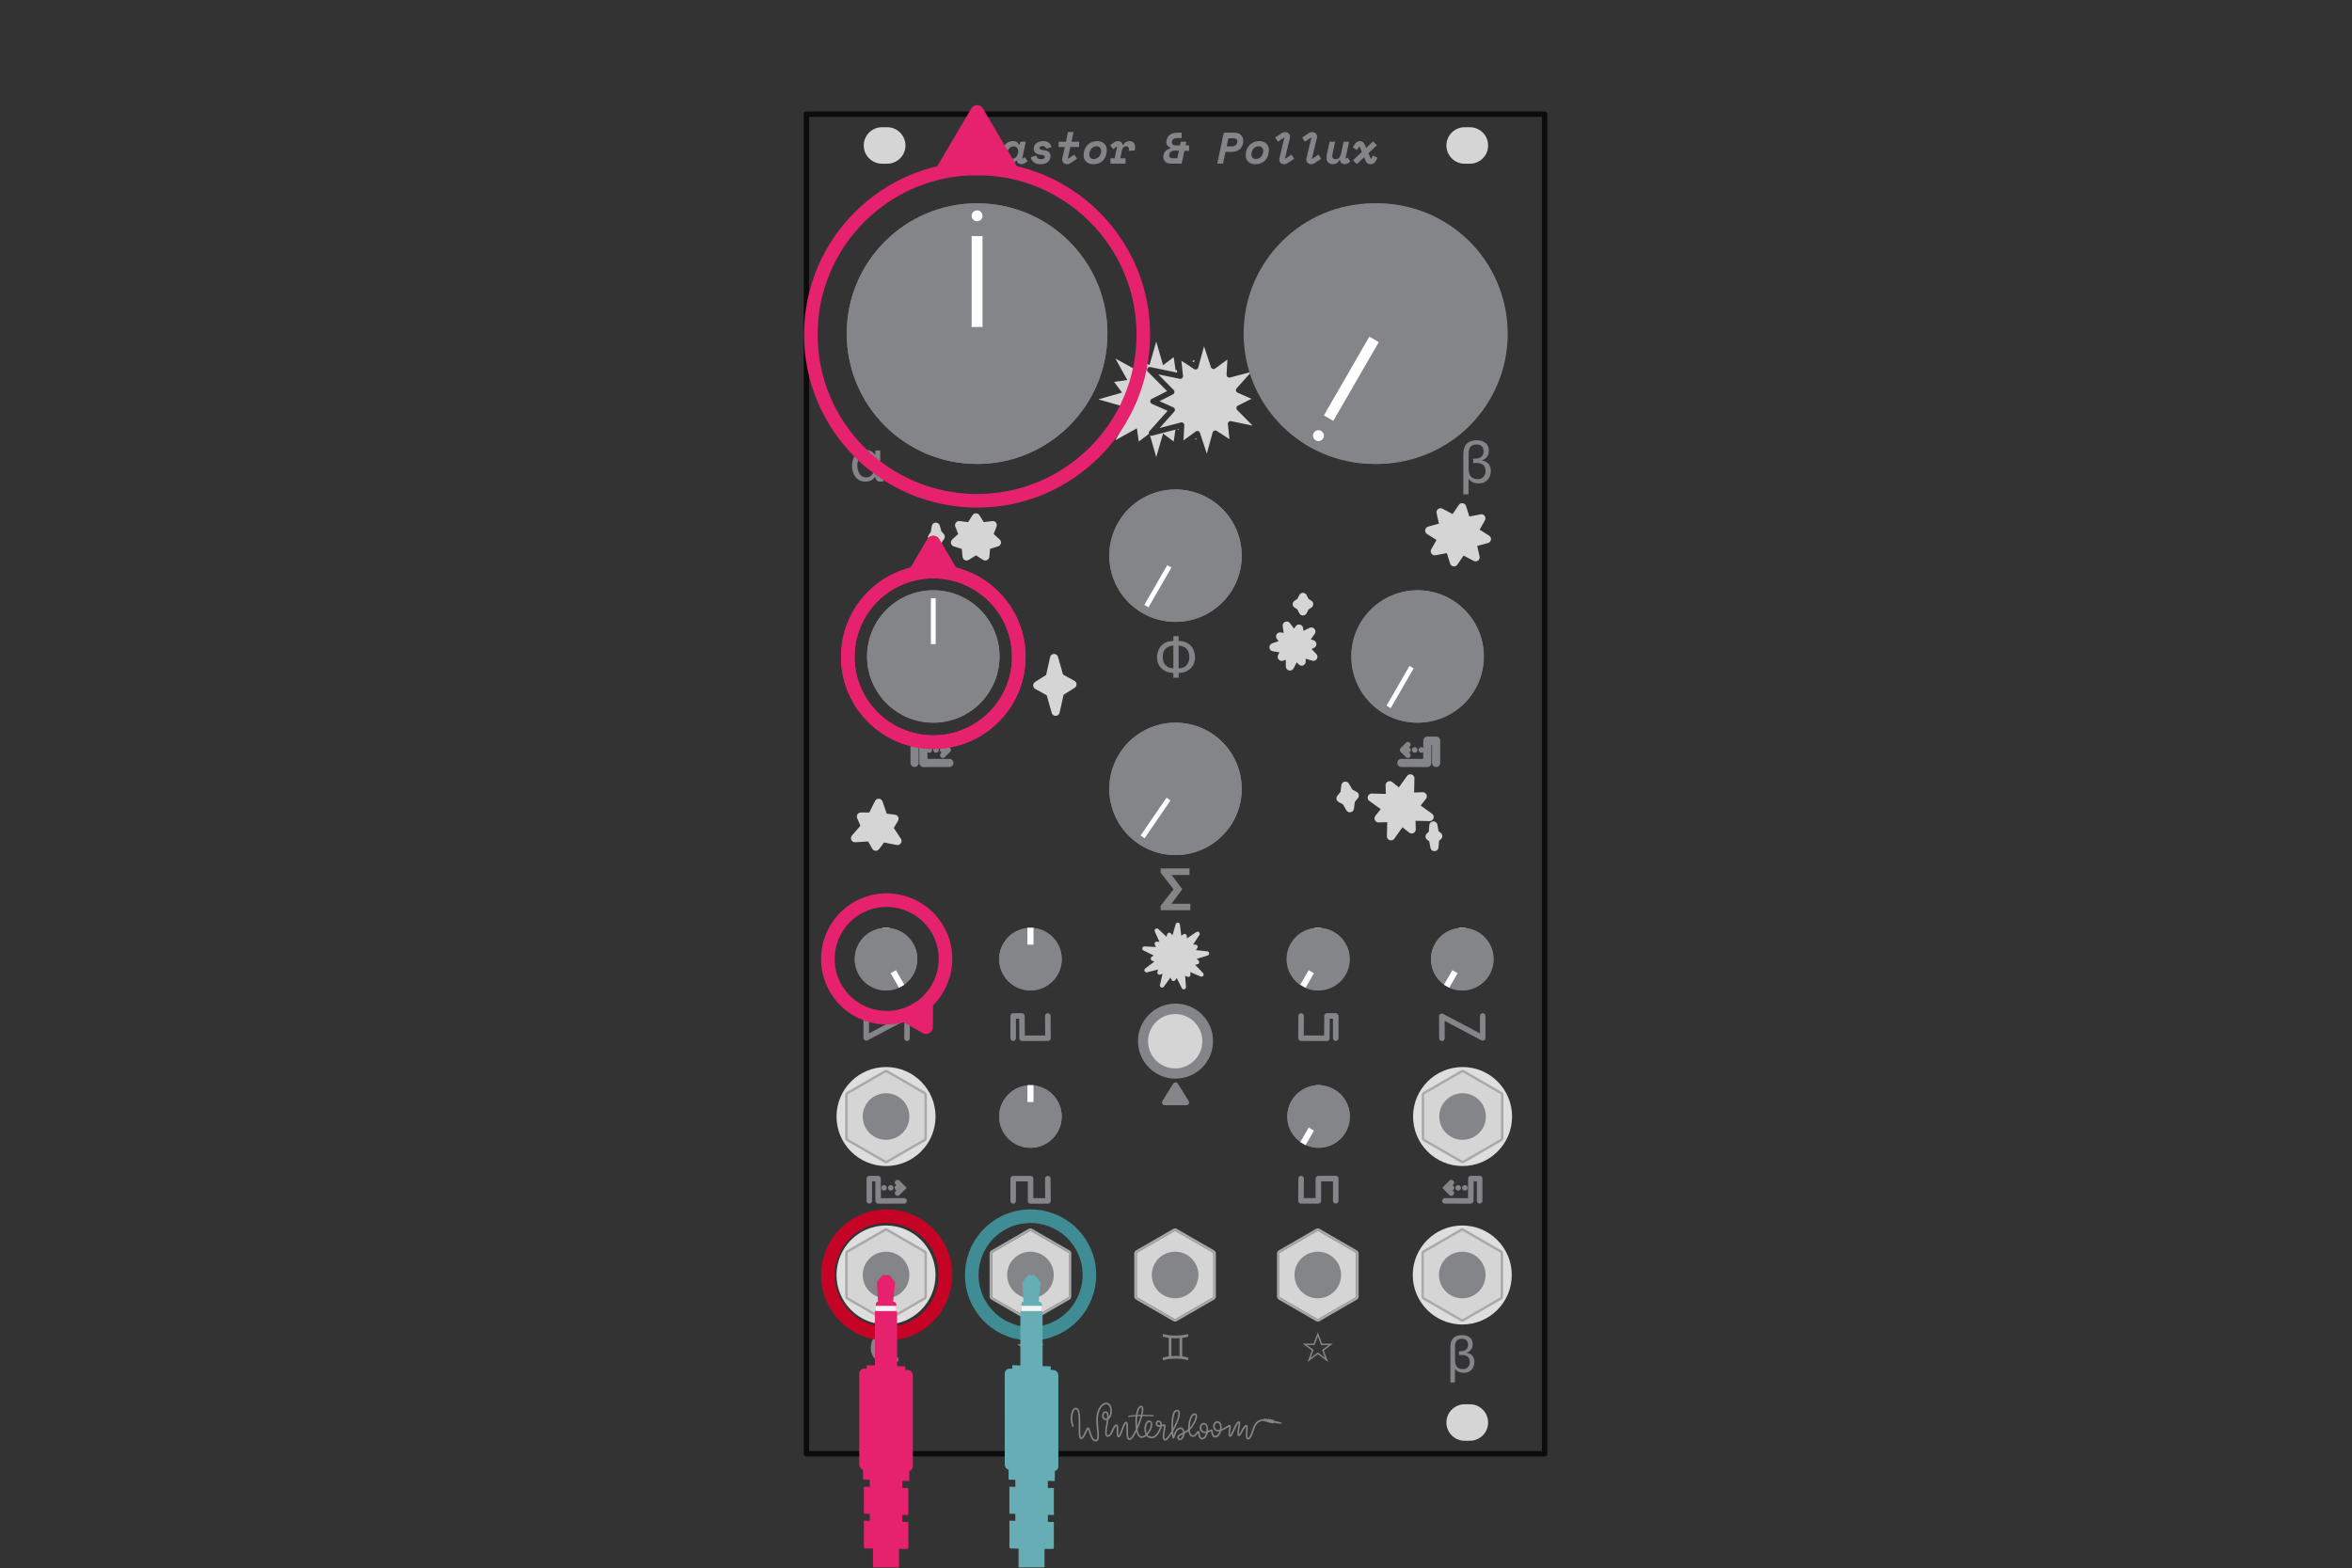 <?xml version="1.0" encoding="UTF-8" standalone="no"?>
<!DOCTYPE svg PUBLIC "-//W3C//DTD SVG 1.1//EN" "http://www.w3.org/Graphics/SVG/1.1/DTD/svg11.dtd">
<svg width="100%" height="100%" viewBox="0 0 1801 1201" version="1.1" xmlns="http://www.w3.org/2000/svg" xmlns:xlink="http://www.w3.org/1999/xlink" xml:space="preserve" xmlns:serif="http://www.serif.com/" style="fill-rule:evenodd;clip-rule:evenodd;stroke-linecap:round;stroke-linejoin:round;stroke-miterlimit:1.5;">
    <rect x="0" y="0" width="1801" height="1201" fill="#333333" stroke="none"/>
    <rect id="_8---Patch-2" serif:id="8 - Patch 2" x="0.129" y="0.444" width="1800" height="1200" style="fill:none;"/>
    <clipPath id="_clip1">
        <rect id="_8---Patch-21" serif:id="8 - Patch 2" x="0.129" y="0.444" width="1800" height="1200"/>
    </clipPath>
    <g clip-path="url(#_clip1)">
        <g id="Base">
            <rect id="Outline" x="617.486" y="87.455" width="565.286" height="1025.98" style="fill:none;stroke:rgb(12,12,12);stroke-width:4.17px;"/>
            <path id="Mounting-holes" serif:id="Mounting holes" d="M693.337,1089.48c-0,-7.712 -6.261,-13.973 -13.973,-13.973l-3.992,0c-7.711,0 -13.972,6.261 -13.972,13.973c-0,7.711 6.261,13.972 13.972,13.972l3.992,0c7.712,0 13.973,-6.261 13.973,-13.972Zm-0,-978.073c-0,-7.712 -6.261,-13.973 -13.973,-13.973l-3.992,0c-7.711,0 -13.972,6.261 -13.972,13.973c-0,7.711 6.261,13.972 13.972,13.972l3.992,0c7.712,0 13.973,-6.261 13.973,-13.972Zm446.161,978.073c-0,-7.712 -6.261,-13.973 -13.973,-13.973l-3.992,0c-7.711,0 -13.972,6.261 -13.972,13.973c-0,7.711 6.261,13.972 13.972,13.972l3.992,0c7.712,0 13.973,-6.261 13.973,-13.972Zm-0,-978.073c-0,-7.712 -6.261,-13.973 -13.973,-13.973l-3.992,0c-7.711,0 -13.972,6.261 -13.972,13.973c-0,7.711 6.261,13.972 13.972,13.972l3.992,0c7.712,0 13.973,-6.261 13.973,-13.972Z" style="fill:rgb(213,213,213);"/>
            <g id="Legend">
                <path d="M685.668,1038.16c-0.052,1.13 0.314,1.682 1.097,1.656c0.475,0 0.835,-0.083 1.078,-0.25l0,3.042c-0.295,0.103 -0.68,0.167 -1.155,0.192c-0.5,0.052 -0.918,0.078 -1.251,0.078c-0.925,-0.026 -1.65,-0.366 -2.176,-1.021c-0.578,-0.629 -0.867,-1.393 -0.867,-2.291l-0.077,-0c-1.604,2.208 -3.799,3.312 -6.585,3.312c-2.991,-0.052 -5.224,-1.124 -6.7,-3.216c-1.502,-2.028 -2.253,-4.461 -2.253,-7.297c-0,-2.902 0.725,-5.398 2.176,-7.491c1.437,-2.13 3.709,-3.221 6.816,-3.273c2.76,0 4.929,1.117 6.508,3.35l0.077,0l-0,-2.965l3.312,0l-0,16.174Zm-9.377,1.887c1.027,0 1.906,-0.237 2.638,-0.712c0.706,-0.45 1.296,-1.053 1.771,-1.81c0.924,-1.553 1.386,-3.261 1.386,-5.122c0,-2.079 -0.423,-3.909 -1.27,-5.488c-0.86,-1.604 -2.427,-2.432 -4.699,-2.483c-2.015,0.051 -3.485,0.866 -4.409,2.445c-0.924,1.553 -1.386,3.273 -1.386,5.16c-0,2.003 0.462,3.806 1.386,5.411c0.924,1.681 2.452,2.548 4.583,2.599Z" style="fill:rgb(131,133,136);fill-rule:nonzero;"/>
                <path d="M674.024,363.483c-0.058,1.291 0.36,1.922 1.255,1.893c0.542,-0 0.953,-0.095 1.232,-0.286l-0,3.477c-0.337,0.117 -0.778,0.19 -1.32,0.22c-0.572,0.058 -1.049,0.088 -1.431,0.088c-1.056,-0.03 -1.885,-0.418 -2.486,-1.166c-0.66,-0.719 -0.991,-1.592 -0.991,-2.619l-0.088,-0c-1.833,2.523 -4.342,3.785 -7.525,3.785c-3.418,-0.059 -5.971,-1.284 -7.658,-3.675c-1.717,-2.318 -2.575,-5.098 -2.575,-8.34c0,-3.316 0.829,-6.169 2.487,-8.56c1.643,-2.435 4.239,-3.682 7.79,-3.741c3.154,-0 5.633,1.276 7.437,3.829l0.088,-0l0,-3.389l3.785,0l0,18.484Zm-10.716,2.157c1.173,0 2.178,-0.271 3.015,-0.814c0.806,-0.514 1.481,-1.203 2.024,-2.069c1.056,-1.775 1.584,-3.726 1.584,-5.853c0,-2.377 -0.484,-4.467 -1.452,-6.272c-0.983,-1.833 -2.773,-2.78 -5.369,-2.838c-2.303,0.058 -3.983,0.99 -5.039,2.794c-1.057,1.776 -1.585,3.741 -1.585,5.898c0,2.288 0.528,4.35 1.585,6.183c1.056,1.922 2.802,2.912 5.237,2.971Z" style="fill:rgb(131,133,136);fill-rule:nonzero;"/>
                <path d="M1114.09,1058.78l-3.505,-0l0,-27.034c0,-6.046 2.972,-9.126 8.915,-9.242c2.336,0 4.281,0.578 5.834,1.733c1.554,1.194 2.343,2.895 2.369,5.103c-0.026,3.465 -1.631,5.686 -4.814,6.662l0,0.077c4.018,0.629 6.059,2.978 6.123,7.047c-0.026,2.4 -0.738,4.377 -2.137,5.93c-1.451,1.566 -3.408,2.362 -5.873,2.388c-1.502,-0 -2.766,-0.218 -3.793,-0.655c-1.053,-0.449 -2.092,-1.238 -3.119,-2.368l-0,10.359Zm0.057,-17.233c0,0.924 0.09,1.81 0.27,2.657c0.18,0.809 0.481,1.553 0.905,2.234c0.449,0.667 1.078,1.181 1.887,1.54c0.796,0.424 1.81,0.635 3.042,0.635c1.656,0 2.946,-0.539 3.87,-1.617c0.886,-1.027 1.329,-2.355 1.329,-3.986c-0.026,-1.938 -0.629,-3.318 -1.81,-4.139c-1.181,-0.758 -2.651,-1.136 -4.409,-1.136c-0.668,0.025 -1.342,0.064 -2.022,0.115l-0,-2.965c0.578,-0 1.13,-0.013 1.656,-0.039c1.476,-0.025 2.728,-0.43 3.754,-1.213c1.002,-0.77 1.515,-2.009 1.541,-3.716c-0.077,-3.042 -1.695,-4.563 -4.852,-4.563c-1.823,0.026 -3.139,0.565 -3.948,1.617c-0.808,1.079 -1.213,2.535 -1.213,4.371l0,10.205Z" style="fill:rgb(131,133,136);fill-rule:nonzero;"/>
                <path d="M1124.52,378.612l-4.005,0l0,-30.895c0,-6.91 3.396,-10.431 10.189,-10.563c2.67,0 4.892,0.66 6.667,1.981c1.775,1.364 2.678,3.308 2.707,5.831c-0.029,3.961 -1.863,6.499 -5.501,7.614l-0,0.088c4.591,0.719 6.924,3.403 6.997,8.054c-0.029,2.743 -0.843,5.002 -2.442,6.777c-1.658,1.79 -3.895,2.7 -6.712,2.729c-1.716,0 -3.161,-0.249 -4.335,-0.748c-1.203,-0.514 -2.391,-1.416 -3.565,-2.707l0,11.839Zm0.066,-19.695c0,1.057 0.103,2.069 0.308,3.037c0.206,0.924 0.55,1.775 1.035,2.553c0.513,0.763 1.232,1.349 2.156,1.76c0.91,0.484 2.069,0.726 3.477,0.726c1.892,0 3.367,-0.616 4.423,-1.848c1.012,-1.174 1.518,-2.692 1.518,-4.555c-0.029,-2.215 -0.719,-3.792 -2.068,-4.731c-1.35,-0.866 -3.03,-1.299 -5.039,-1.299c-0.763,0.03 -1.533,0.074 -2.311,0.132l0,-3.388c0.66,-0 1.291,-0.015 1.892,-0.044c1.688,-0.03 3.118,-0.492 4.292,-1.387c1.144,-0.88 1.731,-2.296 1.76,-4.247c-0.088,-3.477 -1.937,-5.215 -5.545,-5.215c-2.084,0.029 -3.587,0.645 -4.511,1.848c-0.925,1.233 -1.387,2.898 -1.387,4.996l0,11.662Z" style="fill:rgb(131,133,136);fill-rule:nonzero;"/>
                <path d="M902.528,511.892c2.655,-0.088 4.687,-0.91 6.096,-2.465c1.379,-1.599 2.068,-3.66 2.068,-6.183c-0.029,-5.399 -2.751,-8.34 -8.164,-8.825l0,17.473Zm-4.049,3.52c-3.506,-0.058 -6.433,-1.137 -8.78,-3.234c-2.406,-2.084 -3.638,-4.908 -3.697,-8.472c0,-3.844 1.108,-6.925 3.323,-9.243c2.2,-2.347 5.252,-3.535 9.154,-3.564l0,-3.653l4.049,-0l0,3.653c3.946,0.029 7.012,1.217 9.198,3.564c2.171,2.318 3.272,5.399 3.301,9.243c-0.059,3.564 -1.276,6.388 -3.653,8.472c-2.347,2.097 -5.296,3.176 -8.846,3.234l0,3.653l-4.049,0l0,-3.653Zm0,-20.993c-5.443,0.485 -8.164,3.426 -8.164,8.825c0,2.523 0.726,4.584 2.179,6.183c1.379,1.555 3.374,2.377 5.985,2.465l0,-17.473Z" style="fill:rgb(131,133,136);fill-rule:nonzero;"/>
                <g>
                    <path d="M726.958,584.315l-19.82,0.059l-0.125,-17.108l-6.688,-0l-0,17.049" style="fill:none;stroke:rgb(131,133,136);stroke-width:6.25px;"/>
                    <path d="M721.965,570.336l4.03,4.03l-4.03,4.029" style="fill:none;stroke:rgb(131,133,136);stroke-width:4.23px;stroke-linejoin:miter;stroke-miterlimit:10;"/>
                    <path d="M707.192,574.366l18.803,-0" style="fill:none;stroke:rgb(131,133,136);stroke-width:4.23px;stroke-dasharray:0.04,5.07,0,0;stroke-dashoffset:21.13;"/>
                </g>
                <g>
                    <path d="M1073.06,584.315l19.82,0.059l0.125,-17.108l6.689,-0l-0,17.049" style="fill:none;stroke:rgb(131,133,136);stroke-width:6.25px;"/>
                    <path d="M1078.05,578.395l-4.03,-4.029l4.03,-4.03" style="fill:none;stroke:rgb(131,133,136);stroke-width:4.23px;stroke-linejoin:miter;stroke-miterlimit:10;"/>
                    <path d="M1092.83,574.366l-18.804,-0" style="fill:none;stroke:rgb(131,133,136);stroke-width:4.23px;stroke-dasharray:0.04,5.07,0,0;stroke-dashoffset:21.13;"/>
                </g>
                <path d="M905.158,681.207l-0,-0.374l-7.988,-10.716l13.687,-0l0,-5.018l-22.093,0l-0,3.345l9.858,12.565l-9.858,12.785l-0,3.323l22.731,0l0,-4.929l-14.435,-0l8.098,-10.981Z" style="fill:rgb(131,133,136);fill-rule:nonzero;"/>
                <path d="M789.046,1021.7l-2.893,7.702l-7.264,-0l6.14,4.62l-2.955,7.764l6.972,-5.245l6.994,5.245l-2.977,-7.764l6.141,-4.62l-7.285,-0l-2.873,-7.702Z" style="fill:rgb(131,133,136);fill-rule:nonzero;"/>
                <path d="M1009.09,1020.34l-3.285,8.744l-8.247,-0l6.971,5.246l-3.355,8.814l7.916,-5.955l7.94,5.955l-3.379,-8.814l6.971,-5.246l-8.271,-0l-3.261,-8.744Zm-0,3.167l2.481,6.687l5.742,0l-4.986,3.758l2.316,6.025l-5.553,-4.159l-5.553,4.159l2.315,-6.025l-4.986,-3.758l5.719,0l2.505,-6.687Z" style="fill:rgb(131,133,136);fill-rule:nonzero;"/>
                <path d="M894.939,1024.67c-1.496,-0.198 -3.009,-0.528 -4.539,-0.99l0,-1.981c3.103,0.804 6.354,1.205 9.754,1.205c3.4,0 6.635,-0.401 9.705,-1.205l-0,2.014c-1.574,0.429 -3.103,0.748 -4.589,0.957l0,14.128c1.486,0.209 3.015,0.522 4.589,0.94l-0,2.047c-3.07,-0.814 -6.305,-1.222 -9.705,-1.222c-3.4,0 -6.651,0.408 -9.754,1.222l0,-1.981c1.53,-0.484 3.043,-0.819 4.539,-1.006l0,-14.128Zm2.046,13.979c2.08,-0.231 4.159,-0.231 6.239,-0l-0,-13.83c-2.08,0.231 -4.159,0.231 -6.239,-0l0,13.83Z" style="fill:rgb(131,133,136);fill-rule:nonzero;"/>
                <path d="M967.708,1088.11c-4.386,0.296 -6.233,3.205 -7.214,6.269c-0.863,2.695 -1.83,5.477 -2.884,6.907c-0.584,0.794 -1.234,1.201 -1.868,1.201c-0.628,-0 -1.089,-0.332 -1.384,-0.954c-0.449,-0.948 -0.438,-2.803 -0.318,-4.661c0.093,-1.457 0.237,-2.915 0.174,-3.848c-0.009,-0.135 -0.037,-0.288 -0.062,-0.402c-0.054,0.029 -0.108,0.067 -0.164,0.109c-0.207,0.155 -0.412,0.381 -0.619,0.65c-0.719,0.933 -1.43,2.348 -2.102,3.576c-0.574,1.048 -1.131,1.965 -1.629,2.426c-0.338,0.313 -0.68,0.452 -0.988,0.452c-0.581,0 -0.999,-0.354 -1.16,-1.093c-0.206,-0.945 0.081,-2.799 0.418,-4.651c0.268,-1.467 0.556,-2.933 0.566,-3.872c0.002,-0.12 -0.012,-0.254 -0.026,-0.36c-0.08,0.047 -0.16,0.118 -0.246,0.197c-0.259,0.239 -0.517,0.585 -0.778,0.998c-0.87,1.375 -1.735,3.457 -2.525,5.266c-0.65,1.488 -1.258,2.798 -1.769,3.453c-0.366,0.471 -0.758,0.66 -1.064,0.66c-0.58,-0 -0.979,-0.302 -1.207,-0.864c-0.313,-0.772 -0.197,-2.284 0.026,-3.797c0.138,-0.938 0.303,-1.877 0.373,-2.599c0.017,-0.178 0.019,-0.378 0.016,-0.54c-0.052,0.026 -0.107,0.054 -0.166,0.084c-0.479,0.242 -1.095,0.632 -1.795,1.063c-1.226,0.756 -2.696,1.62 -4.153,2.132c-0.297,1.175 -0.775,2.292 -1.407,3.163c-0.838,1.157 -1.945,1.886 -3.232,1.886c-1.133,0 -1.837,-0.575 -2.285,-1.392c-0.377,-0.688 -0.553,-1.571 -0.66,-2.358c-0.049,-0.354 -0.113,-0.777 -0.159,-1.067c-0.232,0.1 -0.544,0.238 -0.824,0.371c-0.495,0.234 -1.072,0.492 -1.691,0.702c-0.26,1.228 -0.709,2.397 -1.31,3.305c-0.794,1.196 -1.857,1.942 -3.082,1.942c-1.089,0 -1.803,-0.605 -2.264,-1.488c-0.383,-0.734 -0.579,-1.675 -0.701,-2.513c-0.052,-0.358 -0.09,-0.695 -0.128,-0.982c-0.148,0.171 -0.306,0.372 -0.475,0.585c-0.498,0.629 -1.079,1.347 -1.73,1.825c-0.517,0.379 -1.08,0.613 -1.676,0.613c-1.073,-0 -1.91,-0.522 -2.521,-1.427c-0.503,-0.745 -0.846,-1.776 -1.037,-2.967c-0.877,0.639 -1.85,1.195 -2.802,1.701c-0.004,0.124 -0.012,0.248 -0.024,0.371c-0.128,1.327 -0.762,2.78 -1.573,3.73c-0.627,0.734 -1.372,1.164 -2.07,1.164c-0.364,0 -0.788,-0.141 -1.16,-0.413c-0.531,-0.388 -0.95,-1.031 -0.95,-1.796c0,-0.771 0.582,-1.515 1.615,-2.195c0.773,-0.509 1.813,-1.014 2.915,-1.579c-0.068,-0.747 -0.294,-1.467 -0.658,-1.991c-0.273,-0.393 -0.623,-0.675 -1.065,-0.675c-1.366,-0 -2.274,0.793 -2.925,1.794c-0.73,1.122 -1.15,2.506 -1.47,3.541c-0.222,0.721 -0.412,1.292 -0.593,1.573c-0.219,0.342 -0.496,0.45 -0.731,0.45c-0.126,0 -0.261,-0.033 -0.392,-0.132c-0.083,-0.062 -0.224,-0.217 -0.319,-0.511c-0.147,-0.46 -0.328,-1.594 -0.476,-3.115c-0.586,0.938 -1.163,1.794 -1.704,2.526c-0.862,1.164 -1.646,2.022 -2.239,2.436c-0.371,0.259 -0.705,0.367 -0.968,0.367c-1.145,-0 -1.788,-0.804 -1.986,-2.151c-0.224,-1.522 0.134,-3.827 0.481,-5.829c0.177,-1.017 0.347,-1.953 0.42,-2.651c0.02,-0.189 0.024,-0.399 0.022,-0.557c-0.528,0.043 -1.105,0.169 -1.688,0.296c-0.39,2.129 -1.582,4.679 -3.14,6.52c-1.315,1.555 -2.898,2.589 -4.447,2.589c-1.878,-0 -3.235,-0.733 -4.159,-1.859c-1.166,0.977 -2.459,1.584 -3.745,1.584c-1.357,0 -2.486,-1.031 -3.266,-2.806c-0.257,-0.584 -0.48,-1.25 -0.669,-1.979c-0.606,1.225 -1.219,2.338 -1.812,3.271c-0.707,1.112 -1.393,1.975 -2.004,2.491c-0.523,0.441 -1.022,0.646 -1.451,0.646c-0.929,0 -1.587,-0.631 -1.954,-1.764c-0.415,-1.285 -0.469,-3.29 -0.448,-5.296c0.02,-1.9 0.103,-3.799 -0.056,-5.015c-0.036,-0.273 -0.082,-0.507 -0.151,-0.688c-0.011,-0.029 -0.029,-0.064 -0.045,-0.093c-0.039,0.025 -0.076,0.068 -0.12,0.11c-0.17,0.161 -0.335,0.398 -0.503,0.686c-0.593,1.012 -1.172,2.594 -1.743,4.175c-0.703,1.944 -1.398,3.884 -2.061,4.876c-0.427,0.639 -0.912,0.929 -1.326,0.929c-0.476,0 -0.885,-0.292 -1.118,-0.932c-0.298,-0.82 -0.317,-2.425 -0.306,-4.031c0.009,-1.26 0.029,-2.52 -0.119,-3.327c-0.024,-0.134 -0.079,-0.292 -0.114,-0.385c-0.282,0.061 -0.517,0.304 -0.759,0.612c-0.602,0.765 -1.125,1.963 -1.679,3.158c-0.605,1.303 -1.245,2.601 -2.005,3.435c-0.611,0.671 -1.308,1.062 -2.096,1.062c-1.255,-0 -1.931,-0.891 -2.088,-2.461c-0.179,-1.8 0.33,-4.615 0.82,-7.428c0.176,-1.01 0.35,-2.02 0.483,-2.978c-0.226,0.045 -0.462,0.067 -0.706,0.067c-2.559,0 -3.342,-2.393 -2.858,-4.35c0.335,-1.356 1.287,-2.417 2.507,-2.417c1.4,0 2.154,0.893 2.413,2.419c0.093,0.549 0.118,1.192 0.092,1.9c0.086,-0.118 0.166,-0.242 0.243,-0.372c0.621,-1.056 0.947,-2.466 0.989,-3.874c0.043,-1.405 -0.197,-2.812 -0.743,-3.865c-0.475,-0.919 -1.188,-1.563 -2.186,-1.563c-1.67,0 -3.059,0.997 -4.134,2.552c-1.738,2.517 -2.648,6.468 -2.505,10.477c0.186,5.164 1.296,10.426 0.69,13.117c-0.194,0.858 -0.557,1.489 -1.092,1.869c-0.379,0.27 -0.849,0.424 -1.435,0.424c-1.009,0 -1.887,-0.622 -2.608,-1.642c-0.915,-1.295 -1.602,-3.251 -2.152,-4.955c-0.346,-1.071 -0.636,-2.036 -0.905,-2.635c-0.011,-0.024 -0.023,-0.049 -0.036,-0.074l-0.03,0.044c-0.323,0.483 -0.686,1.26 -1.083,2.122c-0.751,1.627 -1.618,3.531 -2.513,4.532c-0.511,0.572 -1.06,0.871 -1.583,0.871c-0.615,-0 -1.146,-0.419 -1.46,-1.321c-0.484,-1.392 -0.531,-4.184 -0.497,-7.347c0.041,-3.908 0.186,-8.402 -0.39,-11.372c-0.176,-0.907 -0.414,-1.662 -0.763,-2.187c-0.258,-0.389 -0.577,-0.634 -1.005,-0.634c-0.738,-0 -1.252,0.635 -1.667,1.487c-0.764,1.57 -1.09,3.92 -1.053,5.847c0.062,3.193 1.142,5.223 1.142,5.223c0.161,0.298 0.049,0.671 -0.25,0.832c-0.298,0.161 -0.671,0.049 -0.832,-0.25c0,0 -1.22,-2.243 -1.288,-5.782c-0.041,-2.112 0.338,-4.686 1.176,-6.408c0.655,-1.344 1.607,-2.178 2.772,-2.178c1.302,0 2.226,1.027 2.739,2.823c0.64,2.237 0.715,5.732 0.687,9.227c-0.031,3.943 -0.196,7.886 0.271,9.897c0.067,0.287 0.145,0.528 0.245,0.713c0.055,0.101 0.084,0.201 0.173,0.201c0.128,-0 0.246,-0.077 0.372,-0.177c0.21,-0.166 0.415,-0.408 0.62,-0.696c0.711,-0.996 1.383,-2.505 1.988,-3.815c0.509,-1.105 0.98,-2.075 1.375,-2.561c0.315,-0.389 0.654,-0.537 0.92,-0.537c0.246,0 0.543,0.121 0.795,0.477c0.254,0.358 0.532,1.086 0.832,2.004c0.537,1.641 1.19,3.942 2.142,5.518c0.52,0.861 1.095,1.524 1.866,1.524c0.593,0 0.955,-0.297 1.166,-0.808c0.186,-0.449 0.274,-1.029 0.307,-1.708c0.138,-2.843 -0.707,-7.267 -0.864,-11.621c-0.154,-4.296 0.86,-8.522 2.722,-11.219c1.327,-1.921 3.084,-3.083 5.145,-3.083c1.193,0 2.141,0.573 2.834,1.51c0.93,1.258 1.383,3.219 1.324,5.184c-0.06,1.961 -0.626,3.916 -1.651,5.171c-0.286,0.35 -0.606,0.648 -0.96,0.883c-0.137,1.18 -0.349,2.453 -0.571,3.725c-0.468,2.688 -0.979,5.375 -0.807,7.095c0.078,0.782 0.24,1.354 0.865,1.354c0.598,-0 1.061,-0.447 1.5,-1.044c0.55,-0.747 1.024,-1.745 1.486,-2.741c0.598,-1.29 1.178,-2.575 1.828,-3.401c0.554,-0.704 1.181,-1.096 1.862,-1.096c0.453,0 0.862,0.291 1.075,0.955c0.262,0.815 0.261,2.411 0.25,4.009c-0.009,1.254 -0.019,2.507 0.151,3.31c0.024,0.112 0.072,0.241 0.11,0.334c0.01,-0.008 0.019,-0.017 0.027,-0.026c0.152,-0.163 0.303,-0.401 0.459,-0.691c0.546,-1.017 1.105,-2.607 1.679,-4.195c0.707,-1.954 1.443,-3.903 2.178,-4.899c0.453,-0.614 0.956,-0.906 1.415,-0.906c0.475,-0 0.882,0.279 1.122,0.907c0.307,0.805 0.343,2.42 0.317,4.25c-0.032,2.177 -0.129,4.681 0.234,6.336c0.083,0.382 0.19,0.714 0.338,0.972c0.14,0.244 0.312,0.415 0.572,0.415c0.202,-0 0.412,-0.149 0.658,-0.356c0.54,-0.457 1.135,-1.229 1.76,-2.212c0.798,-1.256 1.633,-2.847 2.437,-4.597c-0.28,-1.727 -0.412,-3.65 -0.401,-5.573c0.008,-1.439 0.097,-2.878 0.261,-4.234c-3.47,0.193 -5.197,0.494 -5.197,0.494c-0.268,0.047 -0.523,-0.132 -0.569,-0.399c-0.047,-0.267 0.132,-0.522 0.399,-0.569c0,-0 1.829,-0.321 5.503,-0.518c0.341,-2.218 0.893,-4.144 1.631,-5.386c0.668,-1.124 1.512,-1.725 2.435,-1.725c0.792,0 1.345,0.489 1.58,1.468c0.242,1.011 0.114,2.678 -0.307,4.689c-0.055,0.262 -0.115,0.531 -0.18,0.806c2.33,-0.014 5.042,0.033 8.139,0.184c0.271,0.013 0.481,0.244 0.467,0.515c-0.013,0.271 -0.244,0.48 -0.514,0.467c-3.192,-0.156 -5.971,-0.2 -8.337,-0.181c-0.829,3.167 -2.176,6.888 -3.64,10.13c0.223,1.256 0.533,2.387 0.935,3.302c0.541,1.228 1.203,2.071 2.142,2.071c1.064,0 2.113,-0.556 3.068,-1.389c-0.883,-1.696 -1.089,-3.883 -0.802,-5.844c0.227,-1.551 0.762,-2.942 1.468,-3.811c0.566,-0.696 1.249,-1.078 1.975,-1.078c0.784,0 1.366,0.25 1.784,0.656c0.584,0.566 0.855,1.485 0.794,2.611c-0.123,2.25 -1.564,5.408 -3.566,7.568l-0.085,0.091c0.72,0.893 1.78,1.471 3.268,1.471c1.05,-0 2.085,-0.662 3.019,-1.615c1.523,-1.553 2.753,-3.904 3.247,-5.948l0.015,-0.062c-0.306,0.046 -0.606,0.075 -0.892,0.075c-1.945,0 -2.706,-1.713 -2.397,-3.093c0.217,-0.966 0.94,-1.754 2.094,-1.754c0.782,0 1.367,0.253 1.793,0.667c0.579,0.565 0.865,1.476 0.843,2.592c0.677,-0.147 1.34,-0.284 1.925,-0.284c0.319,0 0.576,0.145 0.736,0.482c0.09,0.187 0.146,0.502 0.132,0.923c-0.026,0.742 -0.241,1.934 -0.471,3.259c-0.324,1.87 -0.685,4.019 -0.476,5.44c0.09,0.618 0.244,1.101 0.77,1.101c0.031,0 0.063,-0.024 0.103,-0.045c0.112,-0.059 0.234,-0.148 0.368,-0.26c0.491,-0.412 1.09,-1.11 1.748,-2c0.793,-1.072 1.664,-2.416 2.528,-3.896c-0.262,-4.332 -0.181,-10.219 1.063,-13.478c0.667,-1.747 1.7,-2.77 3.038,-2.77c0.639,-0 1.13,0.189 1.5,0.51c0.359,0.312 0.61,0.76 0.738,1.334c0.206,0.929 0.084,2.241 -0.304,3.77c-0.81,3.19 -2.76,7.395 -4.786,10.922c0.009,0.136 0.019,0.27 0.028,0.402c0.075,1.026 0.167,1.936 0.263,2.66c0.343,-1.112 0.809,-2.548 1.575,-3.725c0.873,-1.343 2.123,-2.353 3.955,-2.353c0.84,0 1.555,0.455 2.074,1.203c0.39,0.562 0.667,1.298 0.803,2.083c0.963,-0.528 1.921,-1.117 2.742,-1.807c-0.014,-0.233 -0.023,-0.47 -0.027,-0.71c-0.06,-3.527 0.889,-7.667 2.371,-9.836c0.748,-1.097 1.654,-1.71 2.601,-1.71c0.549,0 0.966,0.175 1.275,0.464c0.413,0.387 0.644,1.022 0.633,1.854c-0.033,2.518 -2.327,7.192 -5.378,10.252c-0.067,0.067 -0.135,0.134 -0.205,0.199c0.1,1.029 0.309,1.957 0.65,2.686c0.392,0.837 0.957,1.399 1.791,1.399c0.443,0 0.836,-0.258 1.205,-0.582c0.461,-0.405 0.872,-0.927 1.238,-1.39c0.403,-0.51 0.767,-0.952 1.072,-1.176c0.244,-0.18 0.481,-0.255 0.691,-0.255c0.211,-0 0.422,0.08 0.588,0.313c0.062,0.087 0.127,0.219 0.175,0.396c0.061,0.226 0.109,0.573 0.162,0.987c0.093,0.743 0.206,1.735 0.532,2.54c0.247,0.613 0.614,1.128 1.311,1.128c0.836,-0 1.516,-0.578 2.058,-1.394c0.425,-0.641 0.76,-1.433 0.992,-2.28c-0.307,0.05 -0.617,0.079 -0.926,0.079c-3.118,-0 -4.288,-2.794 -3.861,-5.049c0.299,-1.579 1.373,-2.847 3,-2.847c2.144,-0 3.281,2.052 3.383,4.635c0.019,0.473 0.004,0.962 -0.042,1.454c0.538,-0.221 1.024,-0.465 1.42,-0.653c0.551,-0.263 0.983,-0.415 1.21,-0.415c0.262,-0 0.511,0.114 0.687,0.425c0.12,0.212 0.21,0.642 0.278,1.186c0.085,0.683 0.169,1.595 0.477,2.334c0.235,0.563 0.615,1.021 1.335,1.021c0.904,0 1.648,-0.566 2.238,-1.378c0.426,-0.588 0.77,-1.305 1.022,-2.075c-0.311,0.053 -0.617,0.081 -0.916,0.081c-3.1,0 -4.346,-2.798 -3.86,-5.05c0.334,-1.551 1.468,-2.825 3.319,-2.825c2.067,0 3.154,2.019 3.187,4.566c0.006,0.475 -0.023,0.967 -0.086,1.461c1.144,-0.486 2.273,-1.18 3.243,-1.778c0.867,-0.534 1.614,-1.003 2.149,-1.238c0.32,-0.141 0.59,-0.205 0.792,-0.205c0.402,-0 0.747,0.227 0.865,0.806c0.103,0.509 -0.016,1.531 -0.195,2.687c-0.203,1.317 -0.468,2.831 -0.38,3.832c0.014,0.159 0.036,0.302 0.074,0.423c0.016,0.051 0.02,0.106 0.041,0.137c0.043,-0.041 0.104,-0.102 0.147,-0.158c0.124,-0.159 0.253,-0.366 0.389,-0.607c0.567,-1.008 1.217,-2.583 1.909,-4.158c0.847,-1.93 1.765,-3.852 2.651,-4.836c0.51,-0.568 1.046,-0.85 1.54,-0.85c0.361,0 0.638,0.162 0.829,0.486c0.143,0.244 0.23,0.649 0.224,1.18c-0.011,0.988 -0.304,2.534 -0.586,4.078c-0.264,1.452 -0.521,2.902 -0.468,3.831c0.008,0.138 0.044,0.3 0.072,0.404c0.028,-0.02 0.059,-0.043 0.082,-0.065c0.109,-0.101 0.22,-0.232 0.334,-0.385c0.509,-0.679 1.058,-1.742 1.633,-2.803c0.615,-1.134 1.258,-2.265 1.896,-2.992c0.553,-0.628 1.139,-0.964 1.682,-0.964c0.422,-0 0.787,0.243 0.966,0.829c0.193,0.628 0.153,1.891 0.054,3.32c-0.115,1.666 -0.292,3.582 -0.086,4.848c0.045,0.276 0.106,0.515 0.201,0.702c0.063,0.122 0.131,0.222 0.259,0.222c0.179,0 0.339,-0.115 0.508,-0.273c0.264,-0.247 0.516,-0.606 0.766,-1.042c0.838,-1.463 1.602,-3.734 2.308,-5.939c1.149,-3.587 3.368,-6.946 8.649,-7.139l0.07,-0.328c0.031,-0.147 0.176,-0.24 0.322,-0.209l0.328,0.07c0.147,0.031 0.24,0.176 0.208,0.322l-0.057,0.271c0.003,0.003 0.006,0.005 0.009,0.008l0.256,0.05l0.061,-0.285c0.043,-0.202 0.241,-0.331 0.443,-0.288l0.459,0.098c0.202,0.043 0.331,0.242 0.288,0.444l-0.057,0.267l0.244,0.048l0.053,-0.271c0.046,-0.234 0.271,-0.389 0.506,-0.349l4.15,0.714c0.244,0.042 0.405,0.276 0.357,0.519l-0.013,0.065l0.03,0.006c0.122,0.024 0.211,0.121 0.231,0.237l3.661,0.721c0.168,0.033 0.3,0.144 0.368,0.287l1.243,0.148l0.348,0.461l-0.081,0.41l-0.497,0.295l-1.203,-0.337c-0.117,0.108 -0.283,0.161 -0.452,0.128l-3.661,-0.721c-0.062,0.1 -0.182,0.156 -0.304,0.131l-0.029,-0.005l-0.013,0.065c-0.048,0.242 -0.286,0.398 -0.527,0.344l-4.111,-0.913c-0.233,-0.052 -0.382,-0.28 -0.336,-0.515l0.053,-0.27l-0.262,-0.052l-0.061,0.286c-0.043,0.202 -0.241,0.33 -0.443,0.287l-0.459,-0.098c-0.202,-0.043 -0.331,-0.241 -0.288,-0.443l0.057,-0.267l-0.266,-0.053l-0.062,0.291c-0.031,0.146 -0.176,0.24 -0.322,0.208l-0.328,-0.069c-0.146,-0.032 -0.24,-0.176 -0.208,-0.322l0.03,-0.141Zm-61.84,10.381c-0.464,0.238 -0.907,0.468 -1.315,0.693c-0.607,0.335 -1.128,0.657 -1.495,0.993c-0.247,0.227 -0.43,0.437 -0.43,0.69c0,0.346 0.206,0.629 0.446,0.804c0.142,0.104 0.296,0.176 0.435,0.176c0.397,0 0.779,-0.315 1.135,-0.733c0.578,-0.676 1.044,-1.664 1.224,-2.623Zm-27.744,-0.717c1.309,-1.471 2.341,-3.4 2.815,-5.109c0.233,-0.839 0.332,-1.621 0.243,-2.258c-0.054,-0.38 -0.171,-0.703 -0.398,-0.923c-0.215,-0.208 -0.525,-0.308 -0.928,-0.308c-0.386,0 -0.721,0.253 -1.021,0.624c-0.594,0.73 -1.016,1.91 -1.207,3.214c-0.229,1.57 -0.127,3.348 0.496,4.76Zm45.705,-1.514c0.088,-0.617 0.123,-1.239 0.1,-1.832c-0.039,-0.986 -0.236,-1.894 -0.64,-2.552c-0.338,-0.549 -0.833,-0.902 -1.516,-0.902c-1.013,-0 -1.606,0.864 -1.793,1.846c-0.3,1.585 0.464,3.592 2.654,3.592c0.401,-0 0.803,-0.058 1.195,-0.152Zm10.286,-1.297c0.118,-0.638 0.175,-1.283 0.167,-1.896c-0.012,-0.962 -0.181,-1.847 -0.556,-2.488c-0.306,-0.525 -0.763,-0.865 -1.402,-0.865c-1.196,0 -1.902,0.853 -2.118,1.855c-0.34,1.575 0.491,3.563 2.659,3.563c0.405,-0 0.825,-0.062 1.25,-0.169Zm-35.844,-1.071c1.609,-3.014 3.049,-6.304 3.709,-8.902c0.33,-1.3 0.471,-2.412 0.295,-3.201c-0.063,-0.284 -0.166,-0.518 -0.344,-0.673c-0.169,-0.147 -0.402,-0.21 -0.694,-0.21c-0.891,0 -1.446,0.817 -1.89,1.981c-1.017,2.664 -1.201,7.157 -1.076,11.005Zm12.754,-0.397c2.143,-2.381 3.815,-5.518 4.294,-7.742c0.124,-0.579 0.169,-1.088 0.098,-1.49c-0.035,-0.201 -0.093,-0.37 -0.212,-0.481c-0.103,-0.096 -0.251,-0.132 -0.435,-0.132c-0.369,-0 -0.707,0.195 -1.028,0.5c-0.403,0.385 -0.767,0.939 -1.092,1.602c-0.994,2.027 -1.604,5.039 -1.625,7.743Zm-37.59,-8.912c-0.915,0.018 -1.76,0.044 -2.535,0.077c-0.173,1.37 -0.264,2.836 -0.272,4.302c-0.007,1.135 0.037,2.271 0.133,3.363c1.067,-2.571 2.019,-5.31 2.674,-7.742Zm15.097,6.876c0.026,-0.36 0.017,-0.696 -0.032,-1.001c-0.064,-0.397 -0.192,-0.733 -0.428,-0.963c-0.219,-0.215 -0.531,-0.319 -0.935,-0.319c-0.505,0 -0.8,0.37 -0.895,0.794c-0.157,0.703 0.206,1.595 1.198,1.595c0.349,0 0.717,-0.043 1.092,-0.106Zm-40.818,-5.215c0.099,-1.05 0.116,-1.996 -0.012,-2.753c-0.14,-0.823 -0.447,-1.396 -1.202,-1.396c-0.694,0 -1.124,0.711 -1.314,1.483c-0.305,1.233 0.052,2.827 1.665,2.827c0.31,-0 0.598,-0.057 0.863,-0.161Zm25.974,-2.648c0.09,-0.368 0.171,-0.726 0.244,-1.073c0.374,-1.781 0.529,-3.255 0.315,-4.151c-0.071,-0.296 -0.146,-0.525 -0.385,-0.525c-0.332,-0 -0.623,0.18 -0.894,0.466c-0.358,0.376 -0.668,0.923 -0.943,1.592c-0.422,1.027 -0.751,2.324 -0.983,3.765c0.809,-0.033 1.691,-0.059 2.646,-0.074Z" style="fill:rgb(131,133,136);"/>
                <path d="M754.534,121.717c0.833,-0 1.549,-0.135 2.146,-0.406c0.597,-0.27 1.098,-0.625 1.504,-1.064c0.406,-0.44 0.727,-0.947 0.963,-1.521c0.237,-0.575 0.423,-1.155 0.558,-1.741l0.135,-0.608l4.462,-0l-0.135,0.608c-0.316,1.465 -0.744,2.743 -1.285,3.836c-0.541,1.093 -1.228,2.006 -2.062,2.738c-0.833,0.732 -1.825,1.284 -2.974,1.656c-1.149,0.372 -2.501,0.558 -4.056,0.558c-1.059,-0 -2.028,-0.158 -2.907,-0.473c-0.879,-0.316 -1.633,-0.778 -2.264,-1.386c-0.631,-0.608 -1.121,-1.346 -1.471,-2.214c-0.349,-0.868 -0.524,-1.865 -0.524,-2.991c0,-0.406 0.023,-0.811 0.068,-1.217c0.045,-0.406 0.124,-0.868 0.237,-1.386l1.115,-5.273c0.699,-3.267 1.938,-5.695 3.718,-7.284c1.78,-1.588 4.101,-2.383 6.963,-2.383c1.127,0 2.135,0.181 3.025,0.541c0.89,0.361 1.645,0.851 2.265,1.471c0.619,0.619 1.092,1.346 1.419,2.18c0.327,0.833 0.49,1.723 0.49,2.67c0,0.315 -0.022,0.631 -0.067,0.946c-0.045,0.316 -0.102,0.642 -0.169,0.98l-0.136,0.609l-4.461,-0l0.135,-0.609c0.135,-0.54 0.203,-1.059 0.203,-1.554c-0,-0.879 -0.254,-1.628 -0.761,-2.248c-0.507,-0.62 -1.391,-0.93 -2.653,-0.93c-0.744,0 -1.42,0.141 -2.028,0.423c-0.608,0.282 -1.138,0.665 -1.589,1.149c-0.45,0.485 -0.828,1.048 -1.132,1.69c-0.304,0.642 -0.535,1.313 -0.693,2.011l-1.25,5.949c-0.068,0.338 -0.124,0.67 -0.169,0.997c-0.045,0.327 -0.068,0.637 -0.068,0.93c0,1.014 0.265,1.825 0.794,2.433c0.53,0.609 1.414,0.913 2.654,0.913Z" style="fill:rgb(131,133,136);fill-rule:nonzero;"/>
                <path d="M782.791,121.278l0.338,0.236l1.622,-1.149l2.129,3.177l-1.994,1.352c-0.879,0.586 -1.803,0.879 -2.771,0.879c-0.857,-0 -1.623,-0.237 -2.299,-0.71c-0.676,-0.473 -1.104,-1.138 -1.284,-1.994l-0.609,-0c-0.202,0.383 -0.439,0.738 -0.709,1.065c-0.271,0.326 -0.603,0.608 -0.998,0.845c-0.394,0.236 -0.856,0.428 -1.385,0.574c-0.53,0.147 -1.155,0.22 -1.876,0.22c-0.879,-0 -1.69,-0.175 -2.434,-0.524c-0.744,-0.349 -1.391,-0.834 -1.943,-1.453c-0.552,-0.62 -0.986,-1.347 -1.302,-2.18c-0.315,-0.834 -0.473,-1.747 -0.473,-2.738c0,-1.51 0.203,-2.918 0.608,-4.225c0.406,-1.307 0.992,-2.451 1.758,-3.431c0.766,-0.98 1.707,-1.752 2.822,-2.315c1.116,-0.564 2.372,-0.845 3.769,-0.845c1.239,-0 2.22,0.248 2.941,0.743c0.721,0.496 1.205,1.149 1.453,1.961l0.609,-0l0.473,-2.231l4.259,-0l-2.704,12.743Zm-8.18,0.439c0.811,-0 1.532,-0.163 2.163,-0.49c0.631,-0.327 1.155,-0.761 1.572,-1.301c0.417,-0.541 0.738,-1.178 0.963,-1.91c0.225,-0.733 0.338,-1.504 0.338,-2.316c0,-1.059 -0.304,-1.92 -0.912,-2.585c-0.609,-0.665 -1.42,-0.997 -2.434,-0.997c-0.811,-0 -1.532,0.163 -2.163,0.49c-0.631,0.327 -1.161,0.76 -1.589,1.301c-0.428,0.541 -0.755,1.177 -0.98,1.91c-0.225,0.732 -0.338,1.504 -0.338,2.315c-0,0.947 0.276,1.78 0.828,2.501c0.552,0.721 1.403,1.082 2.552,1.082Z" style="fill:rgb(131,133,136);fill-rule:nonzero;"/>
                <path d="M798.17,111.915c-0.248,-0 -0.502,0.028 -0.761,0.084c-0.259,0.057 -0.501,0.141 -0.727,0.254c-0.225,0.113 -0.411,0.265 -0.557,0.456c-0.147,0.192 -0.22,0.423 -0.22,0.693c-0,0.473 0.27,0.823 0.811,1.048c0.541,0.225 1.465,0.417 2.772,0.574c1.464,0.181 2.647,0.626 3.549,1.336c0.901,0.709 1.352,1.729 1.352,3.059c-0,1.982 -0.693,3.537 -2.079,4.664c-1.386,1.127 -3.307,1.69 -5.763,1.69c-1.239,-0 -2.304,-0.18 -3.194,-0.541c-0.89,-0.36 -1.622,-0.811 -2.197,-1.352c-0.575,-0.541 -1.008,-1.138 -1.301,-1.791c-0.293,-0.654 -0.451,-1.273 -0.473,-1.859l4.191,-1.014c0.067,0.743 0.383,1.38 0.946,1.909c0.563,0.53 1.42,0.795 2.569,0.795c0.789,-0 1.476,-0.124 2.062,-0.372c0.586,-0.248 0.879,-0.687 0.879,-1.318c-0,-0.473 -0.226,-0.851 -0.676,-1.133c-0.451,-0.281 -1.285,-0.478 -2.502,-0.591c-1.622,-0.135 -2.912,-0.597 -3.87,-1.386c-0.957,-0.789 -1.436,-1.836 -1.436,-3.143c-0,-0.947 0.197,-1.792 0.591,-2.535c0.395,-0.744 0.918,-1.364 1.572,-1.859c0.653,-0.496 1.414,-0.873 2.281,-1.133c0.868,-0.259 1.775,-0.388 2.721,-0.388c1.172,-0 2.152,0.157 2.941,0.473c0.789,0.315 1.431,0.71 1.927,1.183c0.495,0.473 0.861,0.986 1.098,1.538c0.237,0.552 0.389,1.064 0.456,1.538l-4.123,1.081c-0.09,-0.608 -0.372,-1.087 -0.845,-1.436c-0.473,-0.349 -1.138,-0.524 -1.994,-0.524Z" style="fill:rgb(131,133,136);fill-rule:nonzero;"/>
                <path d="M815.34,112.591l-4.732,-0l-0,-4.056l5.611,-0l1.555,-7.369l4.258,0l-1.554,7.369l5.813,-0l0,4.056l-6.692,-0l-1.893,8.687l0.338,0.236l4.529,-3.109l2.13,3.177l-4.901,3.312c-0.857,0.586 -1.769,0.879 -2.738,0.879c-0.496,-0 -0.969,-0.085 -1.42,-0.254c-0.45,-0.169 -0.845,-0.411 -1.183,-0.726c-0.338,-0.316 -0.608,-0.699 -0.811,-1.149c-0.203,-0.451 -0.304,-0.958 -0.304,-1.521c-0,-0.181 0.011,-0.344 0.034,-0.491c0.022,-0.146 0.056,-0.343 0.101,-0.591l1.859,-8.45Z" style="fill:rgb(131,133,136);fill-rule:nonzero;"/>
                <path d="M847.518,114.822c-0,1.577 -0.226,3.036 -0.676,4.377c-0.451,1.341 -1.116,2.495 -1.995,3.464c-0.878,0.969 -1.977,1.73 -3.295,2.282c-1.318,0.552 -2.845,0.828 -4.58,0.828c-0.991,-0 -1.921,-0.147 -2.788,-0.439c-0.868,-0.293 -1.629,-0.727 -2.282,-1.302c-0.653,-0.574 -1.172,-1.279 -1.555,-2.112c-0.383,-0.834 -0.574,-1.78 -0.574,-2.839c-0,-1.736 0.27,-3.285 0.811,-4.648c0.541,-1.363 1.279,-2.518 2.214,-3.465c0.935,-0.946 2.039,-1.667 3.312,-2.163c1.273,-0.495 2.642,-0.743 4.107,-0.743c1.059,-0 2.039,0.163 2.94,0.49c0.902,0.327 1.674,0.783 2.316,1.369c0.642,0.586 1.143,1.295 1.504,2.129c0.36,0.834 0.541,1.758 0.541,2.772Zm-9.904,6.963c0.811,-0.023 1.561,-0.203 2.248,-0.541c0.687,-0.338 1.273,-0.783 1.758,-1.335c0.484,-0.552 0.861,-1.2 1.132,-1.944c0.27,-0.743 0.405,-1.532 0.405,-2.366c0,-1.172 -0.315,-2.056 -0.946,-2.653c-0.631,-0.597 -1.476,-0.896 -2.535,-0.896c-0.811,0 -1.555,0.175 -2.231,0.524c-0.676,0.349 -1.262,0.811 -1.757,1.386c-0.496,0.574 -0.879,1.233 -1.15,1.977c-0.27,0.744 -0.405,1.521 -0.405,2.332c-0,1.15 0.315,2.023 0.946,2.62c0.631,0.597 1.476,0.896 2.535,0.896Z" style="fill:rgb(131,133,136);fill-rule:nonzero;"/>
                <path d="M855.359,112.523l-0.338,-0.203l-2.67,1.961l-2.265,-3.042l2.704,-2.028c0.519,-0.383 1.065,-0.67 1.64,-0.862c0.574,-0.192 1.121,-0.287 1.639,-0.287c0.901,-0 1.69,0.248 2.366,0.743c0.676,0.496 1.082,1.195 1.217,2.096l0.608,-0c0.451,-0.947 1.082,-1.656 1.893,-2.13c0.811,-0.473 1.724,-0.709 2.738,-0.709c1.284,-0 2.326,0.4 3.126,1.2c0.8,0.8 1.2,1.909 1.2,3.329c0,0.293 -0.017,0.58 -0.05,0.862c-0.034,0.281 -0.096,0.625 -0.186,1.031l-0.169,0.743l-4.53,0.338l0.102,-0.473c0.067,-0.338 0.101,-0.642 0.101,-0.913c0,-0.653 -0.18,-1.171 -0.541,-1.554c-0.36,-0.383 -0.901,-0.575 -1.622,-0.575c-0.901,0 -1.617,0.304 -2.146,0.913c-0.53,0.608 -0.918,1.476 -1.166,2.602l-1.217,5.679l4.056,-0l-0,4.056l-11.56,-0l0,-4.056l3.245,-0l1.825,-8.721Z" style="fill:rgb(131,133,136);fill-rule:nonzero;"/>
                <path d="M902.713,115.362l-3.549,0c-0.518,0 -1.014,0.085 -1.487,0.254c-0.473,0.169 -0.89,0.406 -1.251,0.71c-0.36,0.304 -0.647,0.676 -0.862,1.115c-0.214,0.44 -0.321,0.941 -0.321,1.504c0,0.789 0.254,1.369 0.761,1.741c0.507,0.372 1.155,0.558 1.943,0.558l3.516,-0l1.25,-5.882Zm5.712,-6.827l-0.608,2.771l2.704,0l-0,4.259l-3.617,0l-2.061,9.735l-8.18,-0c-1.803,-0 -3.234,-0.457 -4.293,-1.369c-1.059,-0.913 -1.588,-2.146 -1.588,-3.701c-0,-1.668 0.479,-3.082 1.436,-4.242c0.958,-1.161 2.282,-1.91 3.972,-2.248l-0,-0.608c-0.811,-0.338 -1.527,-0.84 -2.147,-1.504c-0.619,-0.665 -0.929,-1.606 -0.929,-2.823c-0,-1.036 0.186,-1.988 0.558,-2.856c0.371,-0.867 0.907,-1.622 1.605,-2.264c0.699,-0.643 1.555,-1.144 2.569,-1.505c1.014,-0.36 2.174,-0.54 3.481,-0.54l3.516,-0l-0,4.056l-3.651,-0c-0.518,-0 -1.008,0.067 -1.47,0.202c-0.462,0.136 -0.873,0.344 -1.234,0.626c-0.36,0.281 -0.642,0.642 -0.845,1.081c-0.203,0.44 -0.304,0.952 -0.304,1.538c-0,0.744 0.265,1.29 0.794,1.64c0.53,0.349 1.189,0.523 1.978,0.523l3.447,0l0.609,-2.771l4.258,-0Z" style="fill:rgb(131,133,136);fill-rule:nonzero;"/>
                <path d="M938.406,116.377l-1.893,8.923l-4.428,-0l5.003,-23.66l8.45,-0c0.991,-0 1.887,0.157 2.687,0.473c0.8,0.315 1.482,0.755 2.045,1.318c0.563,0.563 0.997,1.228 1.301,1.994c0.304,0.766 0.456,1.6 0.456,2.501c0,1.262 -0.214,2.412 -0.642,3.448c-0.428,1.037 -1.036,1.927 -1.825,2.67c-0.789,0.744 -1.735,1.318 -2.839,1.724c-1.104,0.406 -2.332,0.609 -3.684,0.609l-4.631,-0Zm0.913,-4.259l4.123,-0c1.149,-0 2.107,-0.338 2.873,-1.014c0.766,-0.676 1.149,-1.555 1.149,-2.637c0,-0.833 -0.264,-1.47 -0.794,-1.909c-0.529,-0.44 -1.222,-0.66 -2.079,-0.66l-3.954,0l-1.318,6.22Z" style="fill:rgb(131,133,136);fill-rule:nonzero;"/>
                <path d="M971.632,114.822c-0,1.577 -0.226,3.036 -0.676,4.377c-0.451,1.341 -1.116,2.495 -1.995,3.464c-0.878,0.969 -1.977,1.73 -3.295,2.282c-1.318,0.552 -2.845,0.828 -4.58,0.828c-0.992,-0 -1.921,-0.147 -2.789,-0.439c-0.867,-0.293 -1.628,-0.727 -2.281,-1.302c-0.654,-0.574 -1.172,-1.279 -1.555,-2.112c-0.383,-0.834 -0.575,-1.78 -0.575,-2.839c0,-1.736 0.271,-3.285 0.812,-4.648c0.54,-1.363 1.278,-2.518 2.214,-3.465c0.935,-0.946 2.039,-1.667 3.312,-2.163c1.273,-0.495 2.642,-0.743 4.107,-0.743c1.059,-0 2.039,0.163 2.94,0.49c0.902,0.327 1.673,0.783 2.316,1.369c0.642,0.586 1.143,1.295 1.504,2.129c0.36,0.834 0.541,1.758 0.541,2.772Zm-9.904,6.963c0.811,-0.023 1.561,-0.203 2.248,-0.541c0.687,-0.338 1.273,-0.783 1.757,-1.335c0.485,-0.552 0.862,-1.2 1.133,-1.944c0.27,-0.743 0.405,-1.532 0.405,-2.366c0,-1.172 -0.315,-2.056 -0.946,-2.653c-0.631,-0.597 -1.476,-0.896 -2.535,-0.896c-0.811,0 -1.555,0.175 -2.231,0.524c-0.676,0.349 -1.262,0.811 -1.757,1.386c-0.496,0.574 -0.879,1.233 -1.15,1.977c-0.27,0.744 -0.405,1.521 -0.405,2.332c-0,1.15 0.315,2.023 0.946,2.62c0.631,0.597 1.476,0.896 2.535,0.896Z" style="fill:rgb(131,133,136);fill-rule:nonzero;"/>
                <path d="M986.064,124.894c-0.451,0.316 -0.912,0.541 -1.386,0.676c-0.473,0.135 -0.935,0.203 -1.385,0.203c-0.496,-0 -0.969,-0.085 -1.42,-0.254c-0.451,-0.169 -0.845,-0.405 -1.183,-0.709c-0.338,-0.305 -0.603,-0.676 -0.794,-1.116c-0.192,-0.439 -0.288,-0.929 -0.288,-1.47c0,-0.406 0.045,-0.8 0.136,-1.183l3.684,-15.379l-0.338,-0.237l-4.529,3.11l-2.13,-3.177l4.901,-3.313c0.451,-0.315 0.913,-0.541 1.386,-0.676c0.473,-0.135 0.935,-0.203 1.386,-0.203c0.495,0 0.969,0.085 1.419,0.254c0.451,0.169 0.845,0.406 1.183,0.71c0.338,0.304 0.603,0.676 0.795,1.115c0.191,0.44 0.287,0.93 0.287,1.47c-0,0.361 -0.045,0.755 -0.135,1.183l-3.684,15.38l0.338,0.236l4.529,-3.109l2.129,3.177l-4.901,3.312Z" style="fill:rgb(131,133,136);fill-rule:nonzero;"/>
                <path d="M1006.75,124.894c-0.451,0.316 -0.913,0.541 -1.386,0.676c-0.473,0.135 -0.935,0.203 -1.386,0.203c-0.496,-0 -0.969,-0.085 -1.419,-0.254c-0.451,-0.169 -0.845,-0.405 -1.183,-0.709c-0.338,-0.305 -0.603,-0.676 -0.795,-1.116c-0.191,-0.439 -0.287,-0.929 -0.287,-1.47c-0,-0.406 0.045,-0.8 0.135,-1.183l3.684,-15.379l-0.338,-0.237l-4.529,3.11l-2.129,-3.177l4.901,-3.313c0.45,-0.315 0.912,-0.541 1.386,-0.676c0.473,-0.135 0.935,-0.203 1.385,-0.203c0.496,0 0.969,0.085 1.42,0.254c0.451,0.169 0.845,0.406 1.183,0.71c0.338,0.304 0.603,0.676 0.794,1.115c0.192,0.44 0.288,0.93 0.288,1.47c-0,0.361 -0.045,0.755 -0.136,1.183l-3.684,15.38l0.338,0.236l4.529,-3.109l2.13,3.177l-4.901,3.312Z" style="fill:rgb(131,133,136);fill-rule:nonzero;"/>
                <path d="M1022.37,108.535l-2.095,9.734c-0.09,0.383 -0.135,0.755 -0.135,1.116c-0,0.856 0.236,1.493 0.709,1.909c0.474,0.417 1.105,0.626 1.893,0.626c1.195,-0 2.113,-0.389 2.755,-1.166c0.642,-0.778 1.121,-1.876 1.436,-3.296l1.893,-8.923l4.259,-0l-2.772,12.776l0.372,0.203l1.217,-0.879l2.129,3.11l-1.588,1.149c-0.428,0.316 -0.873,0.541 -1.335,0.676c-0.462,0.135 -0.918,0.203 -1.369,0.203c-0.924,-0 -1.735,-0.265 -2.434,-0.794c-0.698,-0.53 -1.093,-1.302 -1.183,-2.316l-0.608,0c-0.496,1.15 -1.166,1.955 -2.011,2.417c-0.845,0.462 -1.797,0.693 -2.856,0.693c-1.465,-0 -2.659,-0.445 -3.583,-1.335c-0.924,-0.89 -1.386,-2.135 -1.386,-3.735c0,-0.563 0.068,-1.172 0.203,-1.825l2.231,-10.343l4.258,-0Z" style="fill:rgb(131,133,136);fill-rule:nonzero;"/>
                <path d="M1047.85,117.357l1.757,4.157l0.406,0l1.318,-2.433l3.38,1.757l-1.081,2.163c-0.902,1.848 -2.31,2.772 -4.226,2.772c-0.946,-0 -1.718,-0.214 -2.315,-0.642c-0.597,-0.428 -1.087,-1.116 -1.47,-2.062l-1.116,-2.603l-5.577,5.239l-2.873,-3.008l6.76,-6.32l-1.69,-4.023l-0.405,0l-1.623,2.603l-3.244,-2.096l1.622,-2.501c0.969,-1.532 2.276,-2.298 3.921,-2.298c1.667,-0 2.884,0.878 3.65,2.636l1.082,2.569l5.34,-5.003l2.873,3.009l-6.489,6.084Z" style="fill:rgb(131,133,136);fill-rule:nonzero;"/>
                <path d="M1106.37,921.817l19.821,0.059c1.163,0.004 2.11,-0.934 2.118,-2.097l0.11,-15.012c0,0 2.479,0 2.479,0c-0,4.565 -0,14.938 -0,14.938c-0,1.166 0.947,2.112 2.112,2.112c1.166,0 2.113,-0.946 2.113,-2.112l-0,-17.05c-0,-1.167 -0.946,-2.113 -2.113,-2.113l-6.688,0c-1.161,0 -2.104,0.937 -2.112,2.098l-0.11,15.005c-5.102,-0.015 -17.717,-0.053 -17.717,-0.053c-1.166,-0.003 -2.115,0.941 -2.119,2.106c-0.003,1.166 0.941,2.116 2.106,2.119Z" style="fill:rgb(131,133,136);"/>
                <path d="M1112.87,912.291l-2.537,-2.536c0,0 2.537,-2.536 2.537,-2.536c0.824,-0.825 0.824,-2.163 -0,-2.988c-0.825,-0.824 -2.164,-0.824 -2.988,0l-5.524,5.524l5.524,5.524c0.824,0.824 2.163,0.824 2.988,-0c0.824,-0.825 0.824,-2.163 -0,-2.988Z" style="fill:rgb(131,133,136);"/>
                <path d="M1116.6,907.643l-0.042,-0c-1.166,-0 -2.113,0.946 -2.113,2.112c0,1.166 0.947,2.113 2.113,2.113l0.042,-0c1.166,-0 2.112,-0.947 2.112,-2.113c0,-1.166 -0.946,-2.112 -2.112,-2.112Zm-5.112,-0l-0.043,-0c-1.165,-0 -2.112,0.946 -2.112,2.112c-0,1.166 0.947,2.113 2.112,2.113l0.043,-0c1.166,-0 2.112,-0.947 2.112,-2.113c0,-1.166 -0.946,-2.112 -2.112,-2.112Zm10.224,-0l-0.042,-0c-1.166,-0 -2.113,0.946 -2.113,2.112c0,1.166 0.947,2.113 2.113,2.113l0.042,-0c1.166,-0 2.113,-0.947 2.113,-2.113c-0,-1.166 -0.947,-2.112 -2.113,-2.112Z" style="fill:rgb(131,133,136);"/>
                <path d="M692.275,917.592c0,0 -12.615,0.038 -17.717,0.053c0,0 -0.109,-15.005 -0.109,-15.005c-0.009,-1.161 -0.952,-2.098 -2.113,-2.098l-6.688,0c-1.167,0 -2.113,0.946 -2.113,2.113l0,17.05c0,1.166 0.947,2.112 2.113,2.112c1.166,0 2.112,-0.946 2.112,-2.112l0,-14.938c0,0 2.479,0 2.479,0c-0,0 0.11,15.012 0.11,15.012c0.008,1.163 0.956,2.101 2.119,2.097l19.82,-0.059c1.166,-0.003 2.109,-0.953 2.106,-2.119c-0.004,-1.165 -0.953,-2.109 -2.119,-2.106Z" style="fill:rgb(131,133,136);"/>
                <path d="M685.795,907.219l2.536,2.536c-0,0 -2.536,2.536 -2.536,2.536c-0.825,0.825 -0.825,2.163 -0,2.988c0.824,0.824 2.163,0.824 2.987,-0l5.524,-5.524l-5.524,-5.524c-0.824,-0.824 -2.163,-0.824 -2.987,0c-0.825,0.825 -0.825,2.163 -0,2.988Z" style="fill:rgb(131,133,136);"/>
                <path d="M682.063,911.868l0.043,-0c1.165,-0 2.112,-0.947 2.112,-2.113c0,-1.166 -0.947,-2.112 -2.112,-2.112l-0.043,-0c-1.166,-0 -2.112,0.946 -2.112,2.112c-0,1.166 0.946,2.113 2.112,2.113Zm5.113,-0l0.042,-0c1.166,-0 2.112,-0.947 2.112,-2.113c0,-1.166 -0.946,-2.112 -2.112,-2.112l-0.042,-0c-1.166,-0 -2.113,0.946 -2.113,2.112c0,1.166 0.947,2.113 2.113,2.113Zm-10.225,-0l0.042,-0c1.166,-0 2.113,-0.947 2.113,-2.113c-0,-1.166 -0.947,-2.112 -2.113,-2.112l-0.042,-0c-1.166,-0 -2.113,0.946 -2.113,2.112c0,1.166 0.947,2.113 2.113,2.113Z" style="fill:rgb(131,133,136);"/>
                <path d="M661.187,778.148l-0,16.772c-0,0.741 0.388,1.428 1.022,1.81c0.635,0.382 1.423,0.404 2.078,0.058l28.205,-14.914c0,0 -0.094,13.309 -0.094,13.309c-0.008,1.166 0.932,2.119 2.097,2.127c1.166,0.009 2.12,-0.931 2.128,-2.097l0.119,-16.843c0.006,-0.744 -0.38,-1.435 -1.016,-1.821c-0.635,-0.386 -1.426,-0.409 -2.083,-0.062l-28.231,14.927c-0,-0 -0,-13.266 -0,-13.266c-0,-1.166 -0.947,-2.112 -2.113,-2.112c-1.166,-0 -2.112,0.946 -2.112,2.112Z" style="fill:rgb(131,133,136);"/>
                <path d="M800.234,778.104c0,-0 0.072,10.36 0.104,14.929c-0,-0 -15.596,0.046 -15.596,0.046c-0,0 -0.11,-15.005 -0.11,-15.005c-0.008,-1.161 -0.952,-2.097 -2.112,-2.097l-6.689,-0c-1.166,-0 -2.112,0.945 -2.112,2.112l-0,17.05c-0,1.166 0.946,2.112 2.112,2.112c1.166,0 2.113,-0.946 2.113,-2.112l-0,-14.937c-0,-0 2.479,-0 2.479,-0c-0,-0 0.109,15.011 0.109,15.011c0.009,1.164 0.956,2.101 2.119,2.097l19.82,-0.059c0.562,-0.001 1.1,-0.227 1.495,-0.626c0.395,-0.399 0.615,-0.939 0.611,-1.501l-0.118,-17.05c-0.008,-1.165 -0.961,-2.105 -2.127,-2.097c-1.166,0.008 -2.106,0.961 -2.098,2.127Z" style="fill:rgb(131,133,136);"/>
                <path d="M800.234,902.729c0,-0 0.072,10.351 0.104,14.922c-0,0 -9.077,0 -9.077,0c-0,-4.564 -0,-14.937 -0,-14.937c-0,-1.167 -0.946,-2.112 -2.113,-2.112l-13.317,-0c-1.166,-0 -2.112,0.945 -2.112,2.112l-0,17.05c-0,1.166 0.946,2.112 2.112,2.112c1.166,0 2.113,-0.946 2.113,-2.112l-0,-14.937c-0,-0 9.092,-0 9.092,-0c-0,-0 -0,14.937 -0,14.937c-0,1.167 0.945,2.112 2.112,2.112l13.317,0c0.563,0 1.102,-0.224 1.499,-0.624c0.396,-0.399 0.617,-0.94 0.613,-1.503l-0.118,-17.05c-0.008,-1.165 -0.961,-2.105 -2.127,-2.097c-1.166,0.008 -2.106,0.961 -2.098,2.127Z" style="fill:rgb(131,133,136);"/>
                <path d="M1133.25,778.148l0,13.266c0,-0 -28.23,-14.927 -28.23,-14.927c-0.657,-0.347 -1.449,-0.324 -2.084,0.062c-0.636,0.386 -1.021,1.077 -1.016,1.821l0.119,16.843c0.009,1.166 0.962,2.106 2.128,2.097c1.166,-0.008 2.106,-0.961 2.097,-2.127l-0.094,-13.309c7.929,4.193 28.206,14.914 28.206,14.914c0.654,0.346 1.443,0.324 2.077,-0.058c0.635,-0.382 1.022,-1.069 1.022,-1.81l0,-16.772c0,-1.166 -0.946,-2.112 -2.112,-2.112c-1.166,-0 -2.113,0.946 -2.113,2.112Z" style="fill:rgb(131,133,136);"/>
                <path d="M994.202,778.074l-0.118,17.05c-0.004,0.562 0.216,1.102 0.611,1.501c0.395,0.399 0.933,0.625 1.495,0.626l19.82,0.059c1.163,0.004 2.11,-0.933 2.119,-2.097l0.11,-15.011c-0,-0 2.478,-0 2.478,-0c0,-0 0,14.937 0,14.937c0,1.166 0.947,2.112 2.113,2.112c1.166,0 2.112,-0.946 2.112,-2.112l0,-17.05c0,-1.167 -0.945,-2.112 -2.112,-2.112l-6.688,-0c-1.161,-0 -2.104,0.936 -2.113,2.097l-0.11,15.005c0,0 -15.596,-0.046 -15.596,-0.046c0,-0 0.104,-14.929 0.104,-14.929c0.008,-1.166 -0.932,-2.119 -2.098,-2.127c-1.166,-0.008 -2.119,0.932 -2.127,2.097Z" style="fill:rgb(131,133,136);"/>
                <path d="M994.202,902.64l-0.118,17.05c-0.004,0.563 0.217,1.104 0.613,1.503c0.397,0.4 0.936,0.624 1.499,0.624l13.317,0c1.167,0 2.113,-0.946 2.113,-2.112l-0,-14.938c-0,0 9.091,0 9.091,0c0,0 0,14.938 0,14.938c0,1.166 0.947,2.112 2.113,2.112c1.166,0 2.112,-0.946 2.112,-2.112l0,-17.05c0,-1.167 -0.945,-2.113 -2.112,-2.113l-13.317,0c-1.167,0 -2.112,0.946 -2.112,2.113l-0,14.937c-0,0 -9.078,0 -9.078,0c0.032,-4.571 0.104,-14.922 0.104,-14.922c0.008,-1.166 -0.932,-2.119 -2.098,-2.127c-1.166,-0.009 -2.119,0.931 -2.127,2.097Z" style="fill:rgb(131,133,136);"/>
                <circle cx="900.129" cy="797.375" r="28.743" style="fill:rgb(131,133,136);"/>
                <path d="M901.92,829.979c-0.386,-0.618 -1.063,-0.994 -1.791,-0.994c-0.729,0 -1.406,0.376 -1.792,0.994l-8.275,13.247c-0.407,0.651 -0.428,1.472 -0.056,2.143c0.372,0.672 1.08,1.088 1.848,1.088l16.55,0c0.767,0 1.475,-0.416 1.847,-1.088c0.372,-0.671 0.351,-1.492 -0.056,-2.143l-8.275,-13.247Z" style="fill:rgb(131,133,136);"/>
            </g>
            <g id="Jacks">
                <circle cx="678.465" cy="855.133" r="37.913" style="fill:rgb(222,222,222);"/>
                <circle cx="678.465" cy="976.494" r="37.913" style="fill:rgb(222,222,222);"/>
                <circle cx="1119.94" cy="855.133" r="37.913" style="fill:rgb(222,222,222);"/>
                <circle cx="1119.7" cy="976.494" r="37.913" style="fill:rgb(222,222,222);"/>
                <g id="Flat-jack" serif:id="Flat jack">
                    <path d="M899.393,942.789c0.248,-0.143 0.553,-0.143 0.801,-0c3.255,1.879 25.334,14.626 28.589,16.506c0.248,0.143 0.401,0.407 0.401,0.693c-0,3.759 0.001,29.253 0.001,33.012c0,0.287 -0.153,0.551 -0.4,0.694c-3.256,1.88 -25.333,14.627 -28.588,16.506c-0.248,0.143 -0.553,0.143 -0.801,0c-3.255,-1.879 -25.334,-14.626 -28.589,-16.506c-0.248,-0.143 -0.4,-0.407 -0.4,-0.694c-0,-3.758 -0.002,-29.253 -0.002,-33.012c0,-0.286 0.153,-0.55 0.401,-0.693c3.255,-1.88 25.332,-14.627 28.587,-16.506Z" style="fill:rgb(213,213,213);"/>
                    <path d="M898.455,941.165c0.828,-0.478 1.849,-0.478 2.677,-0l28.589,16.506c0.827,0.478 1.338,1.361 1.338,2.317l0.001,33.012c0,0.956 -0.51,1.84 -1.338,2.318l-28.587,16.506c-0.828,0.478 -1.848,0.478 -2.676,-0l-28.589,-16.506c-0.828,-0.478 -1.338,-1.361 -1.338,-2.318l-0.002,-33.011c0,-0.957 0.51,-1.84 1.338,-2.318l28.587,-16.506Zm0.938,1.624l-28.587,16.506c-0.248,0.143 -0.401,0.407 -0.401,0.693l0.002,33.012c-0,0.287 0.152,0.551 0.4,0.694l28.589,16.506c0.248,0.143 0.553,0.143 0.801,0l28.588,-16.506c0.247,-0.143 0.4,-0.407 0.4,-0.694l-0.001,-33.012c-0,-0.286 -0.153,-0.55 -0.401,-0.693l-28.589,-16.506c-0.248,-0.143 -0.553,-0.143 -0.801,-0Z" style="fill:rgb(169,169,169);"/>
                    <ellipse cx="899.795" cy="976.494" rx="17.849" ry="17.848" style="fill:rgb(131,133,136);"/>
                </g>
                <g id="Flat-jack1" serif:id="Flat jack">
                    <path d="M1008.68,942.789c0.248,-0.143 0.553,-0.143 0.801,-0c3.255,1.879 25.334,14.626 28.589,16.506c0.248,0.143 0.4,0.407 0.4,0.693c0,3.759 0.002,29.253 0.002,33.012c-0,0.287 -0.153,0.551 -0.401,0.694c-3.255,1.88 -25.332,14.627 -28.587,16.506c-0.248,0.143 -0.553,0.143 -0.801,0c-3.255,-1.879 -25.334,-14.626 -28.589,-16.506c-0.248,-0.143 -0.401,-0.407 -0.401,-0.694c0,-3.758 -0.001,-29.253 -0.001,-33.012c-0,-0.286 0.153,-0.55 0.4,-0.693c3.256,-1.88 25.333,-14.627 28.588,-16.506Z" style="fill:rgb(213,213,213);"/>
                    <path d="M1007.75,941.165c0.828,-0.478 1.848,-0.478 2.676,-0l28.589,16.506c0.828,0.478 1.338,1.361 1.338,2.317l0.002,33.012c-0,0.956 -0.51,1.84 -1.338,2.318l-28.587,16.506c-0.828,0.478 -1.849,0.478 -2.677,-0l-28.588,-16.506c-0.828,-0.478 -1.339,-1.361 -1.339,-2.318l-0.001,-33.011c-0,-0.957 0.51,-1.84 1.338,-2.318l28.587,-16.506Zm0.938,1.624l-28.588,16.506c-0.247,0.143 -0.4,0.407 -0.4,0.693l0.001,33.012c0,0.287 0.153,0.551 0.401,0.694l28.589,16.506c0.248,0.143 0.553,0.143 0.801,0l28.587,-16.506c0.248,-0.143 0.401,-0.407 0.401,-0.694l-0.002,-33.012c0,-0.286 -0.152,-0.55 -0.4,-0.693l-28.589,-16.506c-0.248,-0.143 -0.553,-0.143 -0.801,-0Z" style="fill:rgb(169,169,169);"/>
                    <ellipse cx="1009.09" cy="976.494" rx="17.849" ry="17.848" style="fill:rgb(131,133,136);"/>
                </g>
                <g id="Flat-jack2" serif:id="Flat jack">
                    <path d="M1119.29,942.789c0.248,-0.143 0.554,-0.143 0.802,-0c3.255,1.879 25.333,14.626 28.588,16.506c0.248,0.143 0.401,0.407 0.401,0.693c0,3.759 0.001,29.253 0.002,33.012c-0,0.287 -0.153,0.551 -0.401,0.694c-3.255,1.88 -25.332,14.627 -28.587,16.506c-0.248,0.143 -0.554,0.143 -0.801,0c-3.256,-1.879 -25.334,-14.626 -28.589,-16.506c-0.248,-0.143 -0.401,-0.407 -0.401,-0.694c-0,-3.758 -0.001,-29.253 -0.001,-33.012c-0,-0.286 0.152,-0.55 0.4,-0.693c3.255,-1.88 25.332,-14.627 28.587,-16.506Z" style="fill:rgb(213,213,213);"/>
                    <path d="M1118.36,941.165c0.828,-0.478 1.848,-0.478 2.676,-0l28.589,16.506c0.828,0.478 1.338,1.361 1.338,2.317l0.002,33.012c-0,0.956 -0.51,1.84 -1.338,2.318l-28.588,16.506c-0.828,0.478 -1.848,0.478 -2.676,-0l-28.589,-16.506c-0.828,-0.478 -1.338,-1.361 -1.338,-2.318l-0.001,-33.011c-0,-0.957 0.51,-1.84 1.338,-2.318l28.587,-16.506Zm0.937,1.624l-28.587,16.506c-0.248,0.143 -0.4,0.407 -0.4,0.693l0.001,33.012c0,0.287 0.153,0.551 0.401,0.694l28.589,16.506c0.247,0.143 0.553,0.143 0.801,0l28.587,-16.506c0.248,-0.143 0.401,-0.407 0.401,-0.694l-0.002,-33.012c0,-0.286 -0.153,-0.55 -0.401,-0.693l-28.588,-16.506c-0.248,-0.143 -0.554,-0.143 -0.802,-0Z" style="fill:rgb(169,169,169);"/>
                    <ellipse cx="1119.7" cy="976.494" rx="17.849" ry="17.848" style="fill:rgb(131,133,136);"/>
                </g>
                <g id="Flat-jack3" serif:id="Flat jack">
                    <path d="M1119.54,821.428c0.248,-0.143 0.553,-0.143 0.801,-0c3.255,1.879 25.334,14.626 28.589,16.506c0.248,0.143 0.401,0.407 0.401,0.694c-0,3.758 0.001,29.253 0.001,33.011c0,0.287 -0.153,0.551 -0.4,0.694c-3.256,1.88 -25.333,14.627 -28.588,16.506c-0.248,0.143 -0.553,0.143 -0.801,0c-3.255,-1.879 -25.334,-14.626 -28.589,-16.506c-0.248,-0.143 -0.4,-0.407 -0.4,-0.694c-0.001,-3.758 -0.002,-29.253 -0.002,-33.011c0,-0.287 0.153,-0.551 0.401,-0.694c3.255,-1.88 25.332,-14.627 28.587,-16.506Z" style="fill:rgb(213,213,213);"/>
                    <path d="M1118.6,819.804c0.828,-0.478 1.849,-0.478 2.677,0l28.588,16.506c0.828,0.478 1.338,1.361 1.339,2.317l0.001,33.012c0,0.956 -0.51,1.84 -1.338,2.318l-28.587,16.506c-0.828,0.478 -1.848,0.478 -2.676,-0l-28.589,-16.506c-0.828,-0.478 -1.338,-1.361 -1.338,-2.317l-0.002,-33.012c0,-0.956 0.51,-1.84 1.338,-2.318l28.587,-16.506Zm0.938,1.624l-28.587,16.506c-0.248,0.143 -0.401,0.407 -0.401,0.694l0.002,33.011c-0,0.287 0.152,0.551 0.4,0.694l28.589,16.506c0.248,0.143 0.553,0.143 0.801,0l28.588,-16.506c0.247,-0.143 0.4,-0.407 0.4,-0.694l-0.001,-33.011c-0,-0.287 -0.153,-0.551 -0.401,-0.694l-28.589,-16.506c-0.248,-0.143 -0.553,-0.143 -0.801,-0Z" style="fill:rgb(169,169,169);"/>
                    <ellipse cx="1119.94" cy="855.133" rx="17.849" ry="17.848" style="fill:rgb(131,133,136);"/>
                </g>
                <g id="Flat-jack4" serif:id="Flat jack">
                    <path d="M678.063,821.428c0.248,-0.143 0.553,-0.143 0.801,-0c3.255,1.879 25.334,14.626 28.589,16.506c0.248,0.143 0.4,0.407 0.4,0.694c0.001,3.758 0.002,29.253 0.002,33.011c-0,0.287 -0.153,0.551 -0.401,0.694c-3.255,1.88 -25.332,14.627 -28.587,16.506c-0.248,0.143 -0.553,0.143 -0.801,0c-3.255,-1.879 -25.334,-14.626 -28.589,-16.506c-0.248,-0.143 -0.4,-0.407 -0.401,-0.694c0,-3.758 -0.001,-29.253 -0.001,-33.011c-0,-0.287 0.153,-0.551 0.401,-0.694c3.255,-1.88 25.332,-14.627 28.587,-16.506Z" style="fill:rgb(213,213,213);"/>
                    <path d="M677.125,819.804c0.828,-0.478 1.848,-0.478 2.676,0l28.589,16.506c0.828,0.478 1.338,1.361 1.338,2.317l0.002,33.012c-0,0.956 -0.51,1.84 -1.338,2.318l-28.587,16.506c-0.828,0.478 -1.849,0.478 -2.677,-0l-28.588,-16.506c-0.828,-0.478 -1.338,-1.361 -1.339,-2.317l-0.001,-33.012c-0,-0.956 0.51,-1.84 1.338,-2.318l28.587,-16.506Zm0.938,1.624l-28.587,16.506c-0.248,0.143 -0.401,0.407 -0.401,0.694l0.001,33.011c0.001,0.287 0.153,0.551 0.401,0.694l28.589,16.506c0.248,0.143 0.553,0.143 0.801,0l28.587,-16.506c0.248,-0.143 0.401,-0.407 0.401,-0.694l-0.002,-33.011c0,-0.287 -0.152,-0.551 -0.4,-0.694l-28.589,-16.506c-0.248,-0.143 -0.553,-0.143 -0.801,-0Z" style="fill:rgb(169,169,169);"/>
                    <ellipse cx="678.465" cy="855.133" rx="17.849" ry="17.848" style="fill:rgb(131,133,136);"/>
                </g>
                <g id="Flat-jack5" serif:id="Flat jack">
                    <path d="M678.063,942.789c0.248,-0.143 0.553,-0.143 0.801,-0c3.255,1.879 25.334,14.626 28.589,16.506c0.248,0.143 0.4,0.407 0.4,0.693c0.001,3.759 0.002,29.253 0.002,33.012c-0,0.287 -0.153,0.551 -0.401,0.694c-3.255,1.88 -25.332,14.627 -28.587,16.506c-0.248,0.143 -0.553,0.143 -0.801,0c-3.255,-1.879 -25.334,-14.626 -28.589,-16.506c-0.248,-0.143 -0.4,-0.407 -0.401,-0.694c0,-3.758 -0.001,-29.253 -0.001,-33.012c-0,-0.286 0.153,-0.55 0.401,-0.693c3.255,-1.88 25.332,-14.627 28.587,-16.506Z" style="fill:rgb(213,213,213);"/>
                    <path d="M677.125,941.165c0.828,-0.478 1.848,-0.478 2.676,-0l28.589,16.506c0.828,0.478 1.338,1.361 1.338,2.317l0.002,33.012c-0,0.956 -0.51,1.84 -1.338,2.318l-28.587,16.506c-0.828,0.478 -1.849,0.478 -2.677,-0l-28.588,-16.506c-0.828,-0.478 -1.338,-1.361 -1.339,-2.318l-0.001,-33.011c-0,-0.957 0.51,-1.84 1.338,-2.318l28.587,-16.506Zm0.938,1.624l-28.587,16.506c-0.248,0.143 -0.401,0.407 -0.401,0.693l0.001,33.012c0.001,0.287 0.153,0.551 0.401,0.694l28.589,16.506c0.248,0.143 0.553,0.143 0.801,0l28.587,-16.506c0.248,-0.143 0.401,-0.407 0.401,-0.694l-0.002,-33.012c0,-0.286 -0.152,-0.55 -0.4,-0.693l-28.589,-16.506c-0.248,-0.143 -0.553,-0.143 -0.801,-0Z" style="fill:rgb(169,169,169);"/>
                    <ellipse cx="678.465" cy="976.494" rx="17.849" ry="17.848" style="fill:rgb(131,133,136);"/>
                </g>
                <g id="Flat-jack6" serif:id="Flat jack">
                    <path d="M788.644,942.789c0.248,-0.143 0.554,-0.143 0.801,-0c3.256,1.879 25.334,14.626 28.589,16.506c0.248,0.143 0.401,0.407 0.401,0.693c0,3.759 0.001,29.253 0.001,33.012c0,0.287 -0.152,0.551 -0.4,0.694c-3.255,1.88 -25.332,14.627 -28.587,16.506c-0.248,0.143 -0.554,0.143 -0.802,0c-3.255,-1.879 -25.333,-14.626 -28.588,-16.506c-0.248,-0.143 -0.401,-0.407 -0.401,-0.694c-0,-3.758 -0.001,-29.253 -0.002,-33.012c0,-0.286 0.153,-0.55 0.401,-0.693c3.255,-1.88 25.332,-14.627 28.587,-16.506Z" style="fill:rgb(213,213,213);"/>
                    <path d="M787.707,941.165c0.828,-0.478 1.848,-0.478 2.676,-0l28.589,16.506c0.828,0.478 1.338,1.361 1.338,2.317l0.001,33.012c0,0.956 -0.51,1.84 -1.338,2.318l-28.587,16.506c-0.828,0.478 -1.848,0.478 -2.676,-0l-28.589,-16.506c-0.828,-0.478 -1.338,-1.361 -1.338,-2.318l-0.002,-33.011c0,-0.957 0.51,-1.84 1.338,-2.318l28.588,-16.506Zm0.937,1.624l-28.587,16.506c-0.248,0.143 -0.401,0.407 -0.401,0.693l0.002,33.012c-0,0.287 0.153,0.551 0.401,0.694l28.588,16.506c0.248,0.143 0.554,0.143 0.802,0l28.587,-16.506c0.248,-0.143 0.4,-0.407 0.4,-0.694l-0.001,-33.012c-0,-0.286 -0.153,-0.55 -0.401,-0.693l-28.589,-16.506c-0.247,-0.143 -0.553,-0.143 -0.801,-0Z" style="fill:rgb(169,169,169);"/>
                    <ellipse cx="789.046" cy="976.494" rx="17.849" ry="17.848" style="fill:rgb(131,133,136);"/>
                </g>
            </g>
            <g id="Stars">
                <path d="M921.978,265.222l5.268,15.96c0.212,0.641 0.717,1.143 1.36,1.349c0.643,0.206 1.347,0.093 1.892,-0.306l9.37,-6.843l-0.643,11.585c-0.038,0.674 0.25,1.326 0.773,1.753c0.523,0.427 1.219,0.578 1.872,0.407l16.257,-4.266l-11.188,12.542c-0.45,0.504 -0.631,1.193 -0.488,1.853c0.142,0.66 0.592,1.212 1.21,1.485l10.612,4.693l-10.355,5.236c-0.602,0.304 -1.023,0.879 -1.131,1.546c-0.109,0.666 0.108,1.345 0.583,1.825l11.823,11.945l-16.456,-3.418c-0.661,-0.137 -1.348,0.05 -1.849,0.504c-0.5,0.454 -0.753,1.119 -0.681,1.791l1.242,11.536l-9.711,-6.349c-0.565,-0.37 -1.273,-0.447 -1.905,-0.207c-0.632,0.239 -1.111,0.766 -1.289,1.418l-4.434,16.211l-5.267,-15.96c-0.212,-0.641 -0.718,-1.143 -1.361,-1.349c-0.643,-0.206 -1.346,-0.093 -1.892,0.306l-9.369,6.844l0.643,-11.586c0.037,-0.674 -0.25,-1.326 -0.773,-1.753c-0.524,-0.427 -1.219,-0.578 -1.873,-0.407l-16.256,4.266l11.188,-12.542c0.449,-0.504 0.631,-1.193 0.488,-1.853c-0.143,-0.66 -0.593,-1.212 -1.211,-1.485l-10.611,-4.693l10.354,-5.236c0.603,-0.304 1.023,-0.879 1.132,-1.546c0.108,-0.666 -0.109,-1.345 -0.584,-1.825l-11.822,-11.945l16.455,3.418c0.662,0.137 1.349,-0.05 1.849,-0.504c0.5,-0.454 0.753,-1.119 0.681,-1.791l-1.242,-11.536l9.712,6.349c0.565,0.37 1.273,0.447 1.904,0.207c0.632,-0.239 1.111,-0.766 1.289,-1.418l4.434,-16.211Z" style="fill:rgb(213,213,213);"/>
                <path d="M879.727,332.349l-7.734,5.817l-1.433,-10.133l-16.495,9.137l9.137,-16.494l-10.133,-1.434l6.152,-8.179l-18.125,-5.202l18.125,-5.203l-6.152,-8.179l10.133,-1.433l-9.137,-16.495l16.495,9.138l1.433,-10.134l8.179,6.152l5.202,-18.124l5.203,18.124l8.179,-6.152l1.433,10.134l0.941,-0.521l0.24,2.231l-20.474,-4.252c-0.912,-0.19 -1.841,0.241 -2.286,1.059c-0.445,0.819 -0.3,1.833 0.355,2.495l14.709,14.862l-11.746,5.94c-0.729,0.369 -1.18,1.124 -1.159,1.94c0.022,0.816 0.511,1.547 1.258,1.877l12.038,5.324l-13.919,15.604c-0.518,0.581 -0.667,1.388 -0.419,2.101Zm33.173,-55.701l1.854,-1.027l-0.52,1.899l-1.334,-0.872Zm3.266,60.235l-1.248,-0.691l0.822,-0.6l0.426,1.291Zm-13.731,-7.606l-1.07,-0.593l1.119,-0.294l-0.049,0.887Zm-2.387,-0.248l-1.292,9.137l-8.179,-6.152l-5.203,18.125l-4.795,-16.708c0.486,0.313 1.093,0.421 1.68,0.267l17.789,-4.669Z" style="fill:rgb(213,213,213);"/>
                <path d="M985.288,479.151l5.716,7.617l3.712,-5.343l0.885,6.445l8.548,-4.195l-5.477,7.789l6.228,1.879l-5.856,2.834l6.632,6.833l-9.101,-2.802l0.137,6.504l-4.504,-4.694l-4.45,8.419l-0.147,-9.521l-6.144,2.14l3.073,-5.734l-9.382,-1.631l9.01,-3.082l-3.934,-5.181l6.403,1.15l-1.349,-9.427Z" style="fill:rgb(213,213,213);stroke:rgb(213,213,213);stroke-width:6.25px;stroke-linecap:butt;stroke-miterlimit:2;"/>
                <path d="M901.851,708.292l1.399,11.485l3.821,-2.851l0.357,4.754l9.585,-6.48l-6.311,9.697l4.76,0.273l-2.783,3.871l11.508,1.197l-11.068,3.372l3.471,3.269l-4.62,1.176l8.046,8.314l-10.646,-4.531l0.558,4.735l-4.295,-2.068l0.819,11.54l-5.243,-10.313l-2.616,3.985l-1.96,-4.345l-6.791,9.367l2.613,-11.271l-4.565,1.372l1.291,-4.589l-11.224,2.811l9.247,-6.955l-4.379,-1.884l3.939,-2.685l-10.405,-5.061l11.554,0.616l-2.144,-4.258l4.744,0.475l-4.717,-10.565l8.454,7.899l1.095,-4.64l3.329,3.413l3.177,-11.125Z" style="fill:rgb(213,213,213);stroke:rgb(213,213,213);stroke-width:3.33px;stroke-linecap:butt;stroke-miterlimit:2;"/>
                <path d="M997.721,457.177l1.927,3.721l2.824,1.815l-2.824,1.815l-1.927,3.721l-1.927,-3.721l-2.825,-1.815l2.825,-1.815l1.927,-3.721Z" style="fill:rgb(213,213,213);stroke:rgb(213,213,213);stroke-width:6.25px;stroke-linecap:butt;stroke-miterlimit:2;"/>
                <path d="M1079.95,596.145l-0.319,14.01l9.816,-0.27l-6.119,7.68l11.383,8.173l-14.01,-0.319l0.269,9.816l-7.679,-6.12l-8.173,11.384l0.319,-14.01l-9.816,0.269l6.12,-7.68l-11.384,-8.172l14.01,0.319l-0.269,-9.817l7.679,6.12l8.173,-11.383Z" style="fill:rgb(213,213,213);stroke:rgb(213,213,213);stroke-width:6.25px;stroke-linecap:butt;stroke-miterlimit:2;"/>
                <path d="M672.837,614.857l3.838,11.18l8.261,1.023l-4.226,7.172l6.522,9.859l-11.601,-2.267l-5.017,6.643l-4.098,-7.246l-11.799,0.719l7.764,-8.914l-3.245,-7.666l8.324,0.074l5.277,-10.577Z" style="fill:rgb(213,213,213);stroke:rgb(213,213,213);stroke-width:6.25px;stroke-linecap:butt;stroke-miterlimit:2;"/>
                <path d="M807.139,503.956l4.042,14.262c0.044,0.153 0.108,0.292 0.188,0.407c0.08,0.115 0.174,0.203 0.277,0.26l9.557,5.272l-9.236,5.817c-0.099,0.062 -0.188,0.156 -0.261,0.275c-0.074,0.12 -0.129,0.262 -0.164,0.417l-3.209,14.473l-4.043,-14.262c-0.043,-0.154 -0.107,-0.292 -0.187,-0.407c-0.08,-0.115 -0.175,-0.204 -0.277,-0.26l-9.557,-5.272l9.235,-5.817c0.1,-0.063 0.189,-0.157 0.262,-0.276c0.073,-0.119 0.129,-0.261 0.163,-0.417l3.21,-14.472Z" style="fill:rgb(213,213,213);stroke:rgb(213,213,213);stroke-width:6.25px;"/>
                <path d="M1030.21,601.76l2.94,5.136c0.024,0.041 0.051,0.077 0.08,0.108c0.029,0.031 0.061,0.055 0.093,0.073l4.07,2.212l-2.911,3.603c-0.024,0.029 -0.043,0.063 -0.059,0.103c-0.015,0.04 -0.026,0.083 -0.032,0.13l-0.747,5.871l-2.941,-5.136c-0.023,-0.041 -0.05,-0.077 -0.08,-0.108c-0.029,-0.031 -0.06,-0.055 -0.093,-0.073l-4.07,-2.212l2.912,-3.603c0.023,-0.029 0.043,-0.063 0.058,-0.103c0.015,-0.039 0.026,-0.083 0.032,-0.13l0.748,-5.871Z" style="fill:rgb(213,213,213);stroke:rgb(213,213,213);stroke-width:6.25px;"/>
                <path d="M713.776,411.401l1.938,-2.768c0.016,-0.022 0.029,-0.05 0.041,-0.083c0.011,-0.033 0.02,-0.07 0.027,-0.11l0.81,-5.072l1.403,4.941c0.011,0.039 0.024,0.075 0.04,0.106c0.015,0.031 0.032,0.057 0.05,0.077l2.251,2.521l-1.938,2.769c-0.015,0.022 -0.029,0.05 -0.041,0.083c-0.011,0.032 -0.02,0.069 -0.027,0.11l-0.81,5.072l-1.403,-4.941c-0.011,-0.039 -0.024,-0.075 -0.04,-0.106c-0.015,-0.032 -0.032,-0.058 -0.05,-0.078l-2.251,-2.521Z" style="fill:rgb(213,213,213);stroke:rgb(213,213,213);stroke-width:6.25px;"/>
                <path d="M1097.59,632.217l1.082,5.959c0.013,0.071 0.032,0.134 0.055,0.186c0.024,0.052 0.051,0.09 0.08,0.112l2.482,1.863l-2.287,2.097c-0.027,0.025 -0.051,0.066 -0.069,0.12c-0.018,0.054 -0.031,0.119 -0.037,0.19l-0.492,6.037l-1.082,-5.96c-0.013,-0.07 -0.032,-0.134 -0.055,-0.185c-0.024,-0.052 -0.051,-0.09 -0.081,-0.112l-2.482,-1.863l2.288,-2.098c0.027,-0.024 0.05,-0.065 0.069,-0.119c0.018,-0.054 0.031,-0.119 0.036,-0.19l0.493,-6.037Z" style="fill:rgb(213,213,213);stroke:rgb(213,213,213);stroke-width:6.25px;"/>
                <path d="M1119.62,388.509l3.122,9.947c0.062,0.198 0.2,0.368 0.385,0.475c0.186,0.107 0.406,0.144 0.617,0.103l10.573,-2.04l-5.114,9.052c-0.102,0.181 -0.129,0.392 -0.075,0.593c0.053,0.2 0.184,0.375 0.365,0.489l9.083,5.731l-10.353,2.855c-0.207,0.057 -0.382,0.187 -0.492,0.363c-0.11,0.176 -0.145,0.386 -0.1,0.589l2.273,10.145l-9.528,-5.015c-0.19,-0.1 -0.412,-0.128 -0.621,-0.079c-0.208,0.049 -0.389,0.171 -0.506,0.343l-5.869,8.617l-3.121,-9.947c-0.063,-0.199 -0.2,-0.369 -0.386,-0.476c-0.186,-0.107 -0.406,-0.144 -0.617,-0.103l-10.572,2.04l5.114,-9.052c0.102,-0.181 0.129,-0.392 0.075,-0.593c-0.054,-0.2 -0.185,-0.375 -0.366,-0.489l-9.083,-5.731l10.354,-2.855c0.206,-0.057 0.382,-0.187 0.491,-0.363c0.11,-0.176 0.146,-0.386 0.1,-0.589l-2.273,-10.145l9.529,5.015c0.19,0.1 0.411,0.128 0.62,0.079c0.209,-0.048 0.39,-0.171 0.507,-0.343l5.868,-8.616Z" style="fill:rgb(213,213,213);stroke:rgb(213,213,213);stroke-width:6.25px;"/>
                <path d="M747.307,396.255l4.161,6.638c0.07,0.112 0.172,0.201 0.294,0.257c0.122,0.056 0.259,0.077 0.393,0.06l8.029,-1.032l-2.839,7.246c-0.048,0.122 -0.057,0.254 -0.027,0.38c0.03,0.126 0.099,0.241 0.197,0.331l5.85,5.352l-7.702,2.397c-0.129,0.041 -0.243,0.116 -0.328,0.217c-0.084,0.101 -0.136,0.224 -0.148,0.353l-0.734,7.705l-6.765,-4.256c-0.113,-0.071 -0.246,-0.109 -0.381,-0.109c-0.136,-0 -0.269,0.038 -0.382,0.109l-6.765,4.256l-0.734,-7.705c-0.012,-0.129 -0.064,-0.252 -0.148,-0.353c-0.085,-0.101 -0.198,-0.176 -0.327,-0.217l-7.703,-2.397l5.851,-5.352c0.097,-0.09 0.166,-0.205 0.196,-0.331c0.03,-0.126 0.021,-0.258 -0.027,-0.38l-2.839,-7.246l8.029,1.032c0.134,0.017 0.271,-0.004 0.393,-0.06c0.122,-0.056 0.224,-0.145 0.294,-0.257l4.162,-6.638Z" style="fill:rgb(213,213,213);stroke:rgb(213,213,213);stroke-width:6.25px;"/>
            </g>
            <g id="Controls">
                <g id="_1900h" serif:id="1900h">
                    <circle cx="900.129" cy="425.58" r="50.7" style="fill:rgb(131,133,136);"/>
                    <rect x="898.286" y="380.992" width="3.687" height="35.149" style="fill:white;"/>
                </g>
                <g id="_1900h1" serif:id="1900h">
                    <circle cx="900.129" cy="604.182" r="50.7" style="fill:rgb(131,133,136);"/>
                    <rect x="898.286" y="559.594" width="3.687" height="35.149" style="fill:white;"/>
                </g>
                <g id="_1900h2" serif:id="1900h">
                    <circle cx="714.654" cy="502.781" r="50.7" style="fill:rgb(131,133,136);"/>
                    <rect x="712.81" y="458.194" width="3.687" height="35.149" style="fill:white;"/>
                </g>
                <g id="_1900h3" serif:id="1900h">
                    <circle cx="1085.37" cy="502.781" r="50.7" style="fill:rgb(131,133,136);"/>
                    <rect x="1083.52" y="458.194" width="3.687" height="35.149" style="fill:white;"/>
                </g>
                <g id="Large-MXR" serif:id="Large MXR">
                    <circle cx="748.183" cy="255.523" r="99.803" style="fill:rgb(131,133,136);"/>
                    <rect x="744.012" y="180.788" width="8.341" height="69.654" style="fill:white;"/>
                    <circle cx="748.183" cy="165.291" r="4.171" style="fill:white;"/>
                </g>
                <g id="Large-MXR1" serif:id="Large MXR">
                    <circle cx="1052.08" cy="255.523" r="99.803" style="fill:rgb(131,133,136);"/>
                    <rect x="1047.91" y="180.788" width="8.341" height="69.654" style="fill:white;"/>
                    <circle cx="1052.08" cy="165.291" r="4.171" style="fill:white;"/>
                </g>
                <g id="_1RWHT" serif:id="1RWHT">
                    <ellipse cx="899.888" cy="797.462" rx="20.779" ry="20.813" style="fill:rgb(213,213,213);"/>
                </g>
                <g id="Tall-Trimmer" serif:id="Tall Trimmer">
                    <circle cx="789.046" cy="734.594" r="23.953" style="fill:rgb(131,133,136);"/>
                    <rect x="786.713" y="710.641" width="4.667" height="12.839" style="fill:white;"/>
                </g>
                <g id="Tall-Trimmer1" serif:id="Tall Trimmer">
                    <circle cx="678.465" cy="734.594" r="23.953" style="fill:rgb(131,133,136);"/>
                    <rect x="676.131" y="710.641" width="4.667" height="12.839" style="fill:white;"/>
                </g>
                <g id="Tall-Trimmer2" serif:id="Tall Trimmer">
                    <circle cx="789.046" cy="855.133" r="23.953" style="fill:rgb(131,133,136);"/>
                    <rect x="786.713" y="831.181" width="4.667" height="12.839" style="fill:white;"/>
                </g>
                <g id="Tall-Trimmer3" serif:id="Tall Trimmer">
                    <circle cx="1119.7" cy="734.594" r="23.953" style="fill:rgb(131,133,136);"/>
                    <rect x="1117.36" y="710.641" width="4.667" height="12.839" style="fill:white;"/>
                </g>
                <g id="Tall-Trimmer4" serif:id="Tall Trimmer">
                    <circle cx="1009.67" cy="855.133" r="23.953" style="fill:rgb(131,133,136);"/>
                    <rect x="1007.34" y="831.181" width="4.667" height="12.839" style="fill:white;"/>
                </g>
                <g id="Tall-Trimmer5" serif:id="Tall Trimmer">
                    <circle cx="1009.09" cy="734.594" r="23.953" style="fill:rgb(131,133,136);"/>
                    <rect x="1006.75" y="710.641" width="4.667" height="12.839" style="fill:white;"/>
                </g>
            </g>
        </g>
        <g id="_1900h4" serif:id="1900h">
            <path d="M874.779,469.487c-24.233,-13.991 -32.548,-45.024 -18.557,-69.257c13.991,-24.234 45.024,-32.549 69.258,-18.558c24.233,13.991 32.548,45.025 18.557,69.258c-13.991,24.233 -45.024,32.548 -69.258,18.557Z" style="fill:rgb(131,133,136);"/>
            <path d="M876.239,463.272l3.193,1.843l17.575,-30.44l-3.193,-1.843l-17.575,30.44Z" style="fill:white;"/>
        </g>
        <g id="_1900h5" serif:id="1900h">
            <circle cx="714.653" cy="502.781" r="50.7" style="fill:rgb(131,133,136);"/>
            <rect x="712.809" y="458.193" width="3.687" height="35.149" style="fill:white;"/>
        </g>
        <g id="_1900h6" serif:id="1900h">
            <path d="M871.463,646c-23.079,-15.822 -28.972,-47.405 -13.15,-70.484c15.821,-23.08 47.404,-28.973 70.484,-13.151c23.08,15.821 28.973,47.404 13.151,70.484c-15.822,23.08 -47.405,28.973 -70.485,13.151Z" style="fill:rgb(131,133,136);"/>
            <path d="M873.399,639.916l3.041,2.085l19.874,-28.991l-3.041,-2.085l-19.874,28.991Z" style="fill:white;"/>
        </g>
        <g id="_1900h7" serif:id="1900h">
            <path d="M1060.26,546.69c-24.233,-13.991 -32.549,-45.025 -18.558,-69.258c13.991,-24.233 45.025,-32.548 69.258,-18.557c24.233,13.991 32.549,45.024 18.558,69.257c-13.992,24.233 -45.025,32.549 -69.258,18.558Z" style="fill:rgb(131,133,136);"/>
            <path d="M1061.72,540.474l3.193,1.844l17.574,-30.44l-3.193,-1.844l-17.574,30.44Z" style="fill:white;"/>
        </g>
        <g id="Large-MXR2" serif:id="Large MXR">
            <circle cx="748.183" cy="255.523" r="99.803" style="fill:rgb(131,133,136);"/>
            <rect x="744.012" y="180.788" width="8.341" height="69.654" style="fill:white;"/>
            <circle cx="748.183" cy="165.291" r="4.171" style="fill:white;"/>
        </g>
        <g id="Large-MXR3" serif:id="Large MXR">
            <path d="M1004.81,341.955c-47.703,-27.541 -64.072,-88.63 -36.53,-136.334c27.541,-47.703 88.631,-64.072 136.334,-36.53c47.703,27.541 64.072,88.631 36.53,136.334c-27.541,47.703 -88.63,64.072 -136.334,36.53Z" style="fill:rgb(131,133,136);"/>
            <path d="M1013.73,318.16l7.224,4.171l34.826,-60.322l-7.223,-4.171l-34.827,60.322Z" style="fill:white;"/>
            <path d="M1007.51,337.278c-1.993,-1.151 -2.678,-3.704 -1.527,-5.697c1.151,-1.994 3.704,-2.678 5.698,-1.527c1.993,1.151 2.677,3.704 1.526,5.697c-1.151,1.994 -3.704,2.678 -5.697,1.527Z" style="fill:white;"/>
        </g>
        <g id="Tall-Trimmer6" serif:id="Tall Trimmer">
            <path d="M690.441,755.338c-11.448,6.61 -26.11,2.681 -32.72,-8.768c-6.61,-11.448 -2.681,-26.11 8.768,-32.72c11.448,-6.61 26.11,-2.681 32.72,8.768c6.61,11.448 2.681,26.11 -8.768,32.72Z" style="fill:rgb(131,133,136);"/>
            <path d="M688.42,756.505l4.042,-2.334l-6.419,-11.119l-4.042,2.333l6.419,11.12Z" style="fill:white;"/>
        </g>
        <g id="Tall-Trimmer7" serif:id="Tall Trimmer">
            <circle cx="789.046" cy="734.594" r="23.953" style="fill:rgb(131,133,136);"/>
            <rect x="786.712" y="710.641" width="4.667" height="12.839" style="fill:white;"/>
        </g>
        <g id="Tall-Trimmer8" serif:id="Tall Trimmer">
            <circle cx="789.046" cy="855.134" r="23.953" style="fill:rgb(131,133,136);"/>
            <rect x="786.712" y="831.181" width="4.667" height="12.839" style="fill:white;"/>
        </g>
        <g id="Tall-Trimmer9" serif:id="Tall Trimmer">
            <path d="M997.697,875.878c-11.449,-6.61 -15.378,-21.272 -8.768,-32.721c6.61,-11.448 21.272,-15.377 32.72,-8.767c11.449,6.61 15.378,21.271 8.768,32.72c-6.61,11.449 -21.272,15.378 -32.72,8.768Z" style="fill:rgb(131,133,136);"/>
            <path d="M995.675,874.711l4.043,2.333l6.419,-11.119l-4.042,-2.333l-6.42,11.119Z" style="fill:white;"/>
        </g>
        <g id="Tall-Trimmer10" serif:id="Tall Trimmer">
            <path d="M997.697,755.338c-11.449,-6.61 -15.378,-21.272 -8.768,-32.72c6.61,-11.449 21.272,-15.378 32.72,-8.768c11.449,6.61 15.378,21.272 8.768,32.72c-6.61,11.449 -21.272,15.378 -32.72,8.768Z" style="fill:rgb(131,133,136);"/>
            <path d="M995.675,754.171l4.043,2.334l6.419,-11.12l-4.042,-2.333l-6.42,11.119Z" style="fill:white;"/>
        </g>
        <g id="Tall-Trimmer11" serif:id="Tall Trimmer">
            <path d="M1107.72,755.338c-11.449,-6.61 -15.377,-21.272 -8.767,-32.72c6.609,-11.449 21.271,-15.378 32.72,-8.768c11.448,6.61 15.377,21.272 8.767,32.72c-6.61,11.449 -21.271,15.378 -32.72,8.768Z" style="fill:rgb(131,133,136);"/>
            <path d="M1105.7,754.171l4.042,2.334l6.42,-11.12l-4.043,-2.333l-6.419,11.119Z" style="fill:white;"/>
        </g>
        <g>
            <path d="M748.183,85.754l25.405,43.209l-50.81,-0l25.405,-43.209Z" style="fill:rgb(230,33,109);stroke:rgb(230,33,109);stroke-width:10.42px;"/>
            <circle cx="748.183" cy="256.256" r="127.293" style="fill:none;stroke:rgb(230,33,109);stroke-width:10.42px;"/>
        </g>
        <g>
            <path d="M714.653,415.556l13.064,22.176l-26.128,-0l13.064,-22.176Z" style="fill:rgb(230,33,109);stroke:rgb(230,33,109);stroke-width:10.42px;"/>
            <ellipse cx="714.653" cy="503.06" rx="65.459" ry="65.328" style="fill:none;stroke:rgb(230,33,109);stroke-width:10.42px;"/>
        </g>
        <g>
            <path d="M714.653,415.556l13.064,22.176l-26.128,-0l13.064,-22.176Z" style="fill:rgb(230,33,109);stroke:rgb(230,33,109);stroke-width:10.42px;"/>
            <ellipse cx="714.653" cy="503.06" rx="65.459" ry="65.328" style="fill:none;stroke:rgb(230,33,109);stroke-width:10.42px;"/>
        </g>
        <g>
            <path d="M709.133,786.673l-15.431,-8.747l15.571,-8.99l-0.14,17.737Z" style="fill:none;stroke:rgb(230,33,109);stroke-width:10.42px;"/>
            <path d="M701.487,773.431c-21.53,12.431 -49.102,5.043 -61.533,-16.488c-12.431,-21.53 -5.043,-49.102 16.488,-61.533c21.53,-12.431 49.103,-5.043 61.533,16.488c12.431,21.53 5.043,49.103 -16.488,61.533Z" style="fill:none;stroke:rgb(230,33,109);stroke-width:10.42px;"/>
        </g>
        <path d="M811.671,1015.5c-21.531,12.431 -49.103,5.043 -61.533,-16.488c-12.431,-21.53 -5.043,-49.103 16.487,-61.533c21.531,-12.431 49.103,-5.043 61.534,16.488c12.43,21.53 5.042,49.102 -16.488,61.533Z" style="fill:none;stroke:rgb(64,140,148);stroke-width:10.42px;"/>
        <path d="M701.487,1015.5c-21.53,12.431 -49.102,5.043 -61.533,-16.488c-12.431,-21.53 -5.043,-49.103 16.488,-61.533c21.53,-12.431 49.103,-5.043 61.533,16.488c12.431,21.53 5.043,49.102 -16.488,61.533Z" style="fill:none;stroke:rgb(196,3,37);stroke-width:10.42px;"/>
        <g id="Left-in" serif:id="Left in">
            <path d="M777.455,1164.77l-0.002,-5.339l-4.523,-0.142l-0.007,-20.66l4.523,0.142l-0.002,-5.379l-5.148,-0.162l-0.003,-7.601c-1.679,-0.484 -2.924,-2.074 -2.924,-3.919l-0.024,-69.677c-0.001,-2.177 1.733,-3.891 3.87,-3.824l1.925,0.061l-0.001,-2.712l6.207,0.196l-0.014,-41.795l0.782,0.025l-0.002,-5.184c-0,-1.216 0.968,-2.173 2.161,-2.135l-0.564,-0.018l-0.82,-14.75l4.368,-5.405l5.233,0.156l4.347,5.543l-1.453,14.823l0.275,0.008c1.194,0.038 2.163,1.056 2.163,2.272l0.002,5.183l0.508,0.016l0.014,41.795l6.193,0.194l0.001,2.711l1.987,0.063c2.137,0.067 3.872,1.89 3.873,4.067l0.023,69.677c0.001,1.775 -1.151,3.242 -2.734,3.687l0.003,7.656l-5.312,-0.167l0.001,5.378l4.579,0.144l0.007,20.66l-4.579,-0.144l0.002,5.34l-24.002,-0.755l28.581,0.898l0.006,19.527c0.001,0.631 -0.502,1.128 -1.122,1.109l-31.791,-0.366c-0.62,-0.019 -1.123,-0.548 -1.123,-1.179l-0.007,-20.16l4.523,0.142Zm0.007,21.304l24.935,0.15l-24.935,-0.15Z" style="fill:rgb(102,173,181);"/>
            <path d="M782.113,1000.15l0,3.963l15.71,0l-0,-3.963l-15.71,-0Z" style="fill:rgb(244,244,245);"/>
            <path d="M779.917,1182.85l-0,409.563l19.934,-0l0,-409.563l-19.934,-0Z" style="fill:rgb(102,173,181);"/>
        </g>
        <g id="Left-in1" serif:id="Left in">
            <path d="M666.036,1164.77l-0.002,-5.339l-4.523,-0.142l-0.007,-20.66l4.523,0.142l-0.002,-5.379l-5.148,-0.162l-0.003,-7.601c-1.679,-0.484 -2.924,-2.074 -2.925,-3.919l-0.023,-69.677c-0.001,-2.177 1.733,-3.891 3.87,-3.824l1.925,0.061l-0.001,-2.712l6.207,0.196l-0.014,-41.795l0.782,0.025l-0.002,-5.184c-0,-1.216 0.968,-2.173 2.161,-2.135l-0.564,-0.018l-0.82,-14.75l4.368,-5.405l5.233,0.156l4.347,5.543l-1.454,14.823l0.276,0.008c1.194,0.038 2.163,1.056 2.163,2.272l0.002,5.183l0.508,0.016l0.014,41.795l6.193,0.194l0,2.711l1.988,0.063c2.137,0.067 3.872,1.89 3.873,4.067l0.023,69.677c0.001,1.775 -1.151,3.242 -2.734,3.687l0.003,7.656l-5.313,-0.167l0.002,5.378l4.579,0.144l0.007,20.66l-4.579,-0.144l0.002,5.34l-24.002,-0.755l28.58,0.898l0.007,19.527c0,0.631 -0.502,1.128 -1.122,1.109l-31.791,-0.366c-0.62,-0.019 -1.123,-0.548 -1.123,-1.179l-0.007,-20.16l4.523,0.142Zm0.007,21.304l24.935,0.15l-24.935,-0.15Z" style="fill:rgb(230,33,109);"/>
            <path d="M670.694,1000.15l0,3.963l15.71,0l-0,-3.963l-15.71,-0Z" style="fill:rgb(244,244,245);"/>
            <path d="M668.498,1182.85l-0,409.563l19.934,-0l0,-409.563l-19.934,-0Z" style="fill:rgb(230,33,109);"/>
        </g>
    </g>
</svg>
